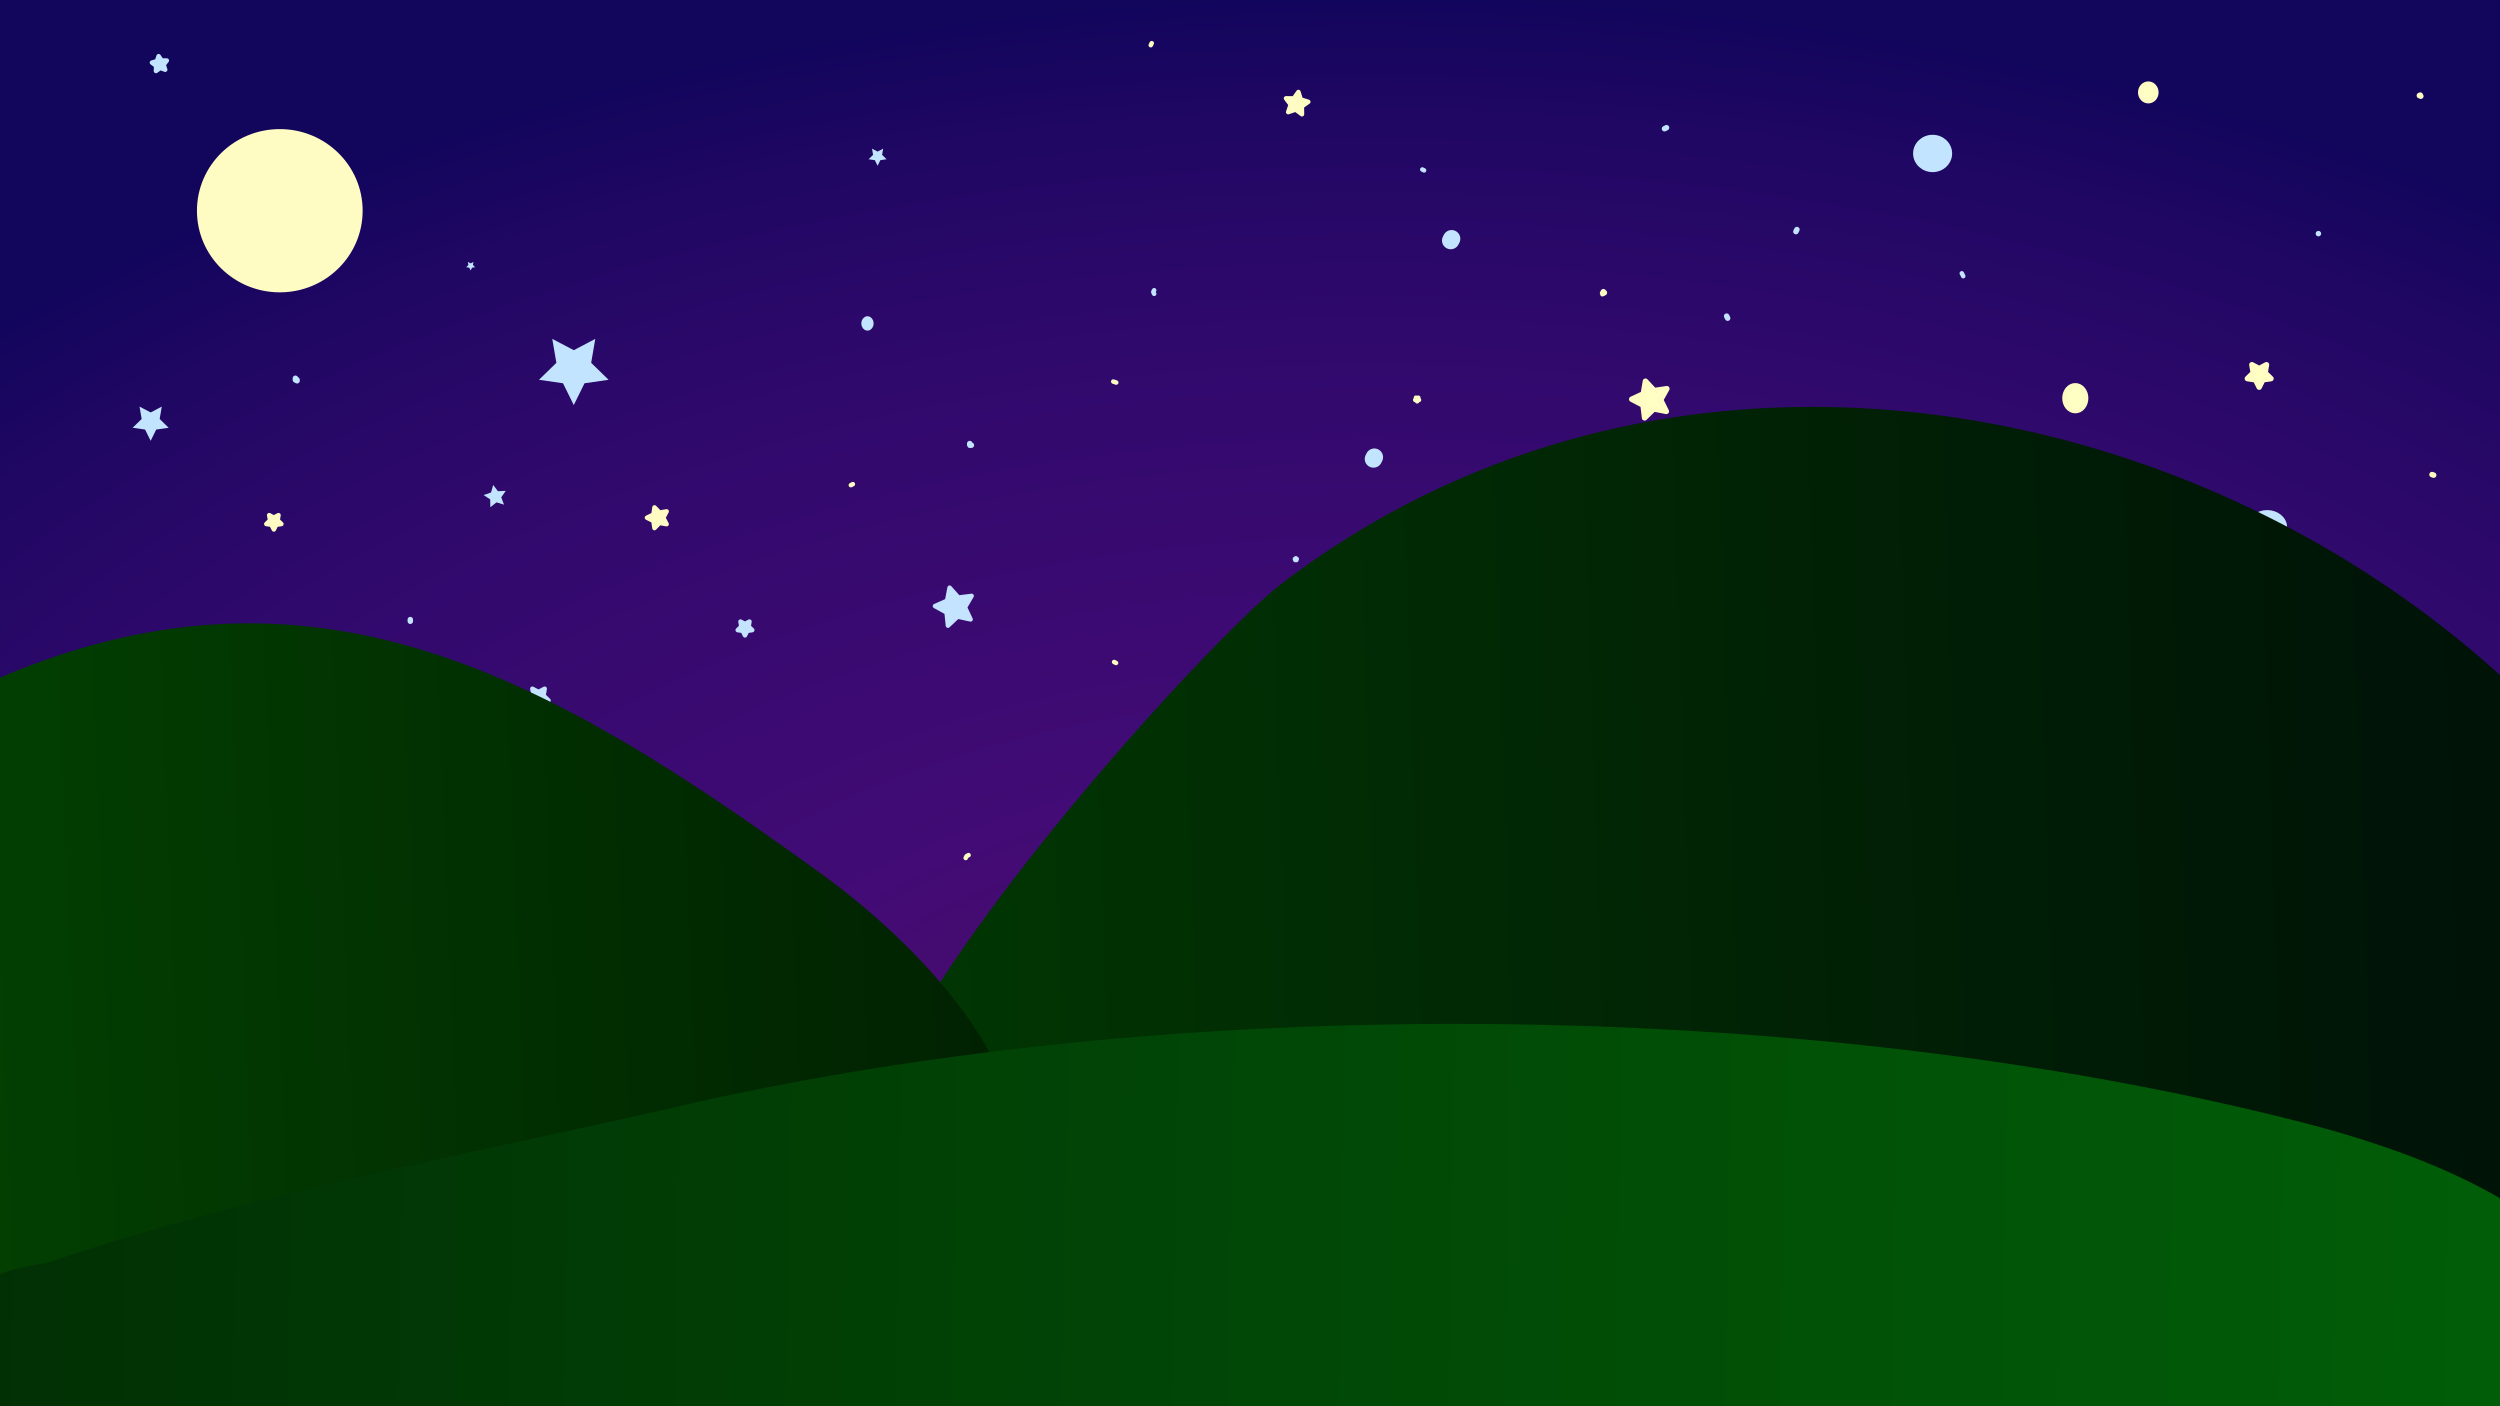 <?xml version="1.0" encoding="UTF-8" standalone="no"?>
<!DOCTYPE svg PUBLIC "-//W3C//DTD SVG 1.1//EN" "http://www.w3.org/Graphics/SVG/1.1/DTD/svg11.dtd">
<!-- Created with Vectornator (http://vectornator.io/) -->
<svg height="100%" stroke-miterlimit="10" style="fill-rule:nonzero;clip-rule:evenodd;stroke-linecap:round;stroke-linejoin:round;" version="1.1" viewBox="0 0 3840 2160" width="100%" xml:space="preserve" xmlns="http://www.w3.org/2000/svg" xmlns:vectornator="http://vectornator.io" xmlns:xlink="http://www.w3.org/1999/xlink">
<rect x="0" y="0" width="3840" height="2160" fill="#808080" stroke="none"/>
<defs>
<radialGradient cx="1224.06" cy="1885.94" gradientTransform="matrix(1.649 0 0 1 86.992 0)" gradientUnits="userSpaceOnUse" id="RadialGradient" r="1928.13">
<stop offset="0" stop-color="#500c5a"/>
<stop offset="0.362" stop-color="#420b75"/>
<stop offset="0.698" stop-color="#31096d"/>
<stop offset="0.874" stop-color="#210764"/>
<stop offset="0.986" stop-color="#11055c"/>
</radialGradient>
<linearGradient gradientTransform="matrix(1.189 0 0 1.115 443.097 -70.953)" gradientUnits="userSpaceOnUse" id="LinearGradient" x1="148.343" x2="2823.14" y1="1270.81" y2="1187.07">
<stop offset="0" stop-color="#024101"/>
<stop offset="1" stop-color="#001307"/>
</linearGradient>
<linearGradient gradientTransform="matrix(1.11 0 0 1.157 84.403 -76.954)" gradientUnits="userSpaceOnUse" id="LinearGradient_2" x1="-191.455" x2="2906.32" y1="1408.78" y2="1278.28">
<stop offset="0" stop-color="#024101"/>
<stop offset="1" stop-color="#000000"/>
</linearGradient>
<linearGradient gradientTransform="matrix(1.548 0 0 1.573 167.06 -451.399)" gradientUnits="userSpaceOnUse" id="LinearGradient_3" x1="-288.947" x2="2892.06" y1="1656.04" y2="1713.27">
<stop offset="0" stop-color="#012d04"/>
<stop offset="1" stop-color="#016708"/>
</linearGradient>
<linearGradient gradientTransform="matrix(1 0 0 1 0 0)" gradientUnits="userSpaceOnUse" id="LinearGradient_4" x1="1141.34" x2="1141.34" y1="1949.69" y2="1949.69">
<stop offset="0" stop-color="#024101"/>
<stop offset="1" stop-color="#001307"/>
</linearGradient>
<linearGradient gradientTransform="matrix(1 0 0 1 0 0)" gradientUnits="userSpaceOnUse" id="LinearGradient_5" x1="-7.36" x2="2394.81" y1="1487.05" y2="1487.05">
<stop offset="0" stop-color="#024101"/>
<stop offset="1" stop-color="#001307"/>
</linearGradient>
<radialGradient cx="1143.96" cy="1227.26" gradientTransform="matrix(1 0 0 1 0 0)" gradientUnits="userSpaceOnUse" id="RadialGradient_2" r="0.473">
<stop offset="0" stop-color="#500c5a"/>
<stop offset="0.362" stop-color="#420b75"/>
<stop offset="0.698" stop-color="#31096d"/>
<stop offset="0.874" stop-color="#210764"/>
<stop offset="0.986" stop-color="#11055c"/>
</radialGradient>
<radialGradient cx="341.153" cy="1658.92" gradientTransform="matrix(1 0 0 1 0 0)" gradientUnits="userSpaceOnUse" id="RadialGradient_3" r="1.418">
<stop offset="0" stop-color="#500c5a"/>
<stop offset="0.362" stop-color="#420b75"/>
<stop offset="0.698" stop-color="#31096d"/>
<stop offset="0.874" stop-color="#210764"/>
<stop offset="0.986" stop-color="#11055c"/>
</radialGradient>
<linearGradient gradientTransform="matrix(1 0 0 1 0 0)" gradientUnits="userSpaceOnUse" id="LinearGradient_6" x1="32.063" x2="65.131" y1="1599.96" y2="1599.96">
<stop offset="0" stop-color="#2f4a14"/>
<stop offset="1" stop-color="#68c40c"/>
</linearGradient>
<linearGradient gradientTransform="matrix(1 0 0 1 0 0)" gradientUnits="userSpaceOnUse" id="LinearGradient_7" x1="67.863" x2="196.411" y1="1542.48" y2="1542.48">
<stop offset="0" stop-color="#2f4a14"/>
<stop offset="1" stop-color="#68c40c"/>
</linearGradient>
<linearGradient gradientTransform="matrix(1 0 0 1 0 0)" gradientUnits="userSpaceOnUse" id="LinearGradient_8" x1="134.483" x2="173.636" y1="1606.37" y2="1606.37">
<stop offset="0" stop-color="#2f4a14"/>
<stop offset="1" stop-color="#68c40c"/>
</linearGradient>
<linearGradient gradientTransform="matrix(1 0 0 1 0 0)" gradientUnits="userSpaceOnUse" id="LinearGradient_9" x1="123.407" x2="173.859" y1="1612.34" y2="1612.34">
<stop offset="0" stop-color="#2f4a14"/>
<stop offset="1" stop-color="#68c40c"/>
</linearGradient>
<linearGradient gradientTransform="matrix(1 0 0 1 0 0)" gradientUnits="userSpaceOnUse" id="LinearGradient_10" x1="245.077" x2="288.124" y1="1570.25" y2="1570.25">
<stop offset="0" stop-color="#2f4a14"/>
<stop offset="1" stop-color="#68c40c"/>
</linearGradient>
<linearGradient gradientTransform="matrix(1 0 0 1 0 0)" gradientUnits="userSpaceOnUse" id="LinearGradient_11" x1="195.783" x2="286.62" y1="1603.6" y2="1603.6">
<stop offset="0" stop-color="#2f4a14"/>
<stop offset="1" stop-color="#68c40c"/>
</linearGradient>
<linearGradient gradientTransform="matrix(1 0 0 1 0 0)" gradientUnits="userSpaceOnUse" id="LinearGradient_12" x1="177.329" x2="249.033" y1="1613.59" y2="1613.59">
<stop offset="0" stop-color="#2f4a14"/>
<stop offset="1" stop-color="#68c40c"/>
</linearGradient>
<linearGradient gradientTransform="matrix(1 0 0 1 0 0)" gradientUnits="userSpaceOnUse" id="LinearGradient_13" x1="6.173" x2="58.842" y1="1613.05" y2="1613.05">
<stop offset="0" stop-color="#2f4a14"/>
<stop offset="1" stop-color="#68c40c"/>
</linearGradient>
<linearGradient gradientTransform="matrix(1 0 0 1 0 0)" gradientUnits="userSpaceOnUse" id="LinearGradient_14" x1="273.415" x2="316.015" y1="1607.33" y2="1607.33">
<stop offset="0" stop-color="#2f4a14"/>
<stop offset="1" stop-color="#68c40c"/>
</linearGradient>
<linearGradient gradientTransform="matrix(1 0 0 1 0 0)" gradientUnits="userSpaceOnUse" id="LinearGradient_15" x1="244.621" x2="333.98" y1="1597.71" y2="1597.71">
<stop offset="0" stop-color="#2f4a14"/>
<stop offset="1" stop-color="#68c40c"/>
</linearGradient>
<linearGradient gradientTransform="matrix(1 0 0 1 0 0)" gradientUnits="userSpaceOnUse" id="LinearGradient_16" x1="220.432" x2="269.33" y1="1613.14" y2="1613.14">
<stop offset="0" stop-color="#2f4a14"/>
<stop offset="1" stop-color="#68c40c"/>
</linearGradient>
<linearGradient gradientTransform="matrix(1 0 0 1 0 0)" gradientUnits="userSpaceOnUse" id="LinearGradient_17" x1="316.423" x2="393.563" y1="1591.32" y2="1591.32">
<stop offset="0" stop-color="#2f4a14"/>
<stop offset="1" stop-color="#68c40c"/>
</linearGradient>
<linearGradient gradientTransform="matrix(1 0 0 1 0 0)" gradientUnits="userSpaceOnUse" id="LinearGradient_18" x1="417.955" x2="448.41" y1="1565.37" y2="1565.37">
<stop offset="0" stop-color="#2f4a14"/>
<stop offset="1" stop-color="#68c40c"/>
</linearGradient>
<linearGradient gradientTransform="matrix(1 0 0 1 0 0)" gradientUnits="userSpaceOnUse" id="LinearGradient_19" x1="397.932" x2="467.039" y1="1616.13" y2="1616.13">
<stop offset="0" stop-color="#2f4a14"/>
<stop offset="1" stop-color="#68c40c"/>
</linearGradient>
<linearGradient gradientTransform="matrix(1 0 0 1 0 0)" gradientUnits="userSpaceOnUse" id="LinearGradient_20" x1="385.386" x2="464.783" y1="1623.36" y2="1623.36">
<stop offset="0" stop-color="#2f4a14"/>
<stop offset="1" stop-color="#68c40c"/>
</linearGradient>
<linearGradient gradientTransform="matrix(1 0 0 1 0 0)" gradientUnits="userSpaceOnUse" id="LinearGradient_21" x1="475.122" x2="515.07" y1="1614.59" y2="1614.59">
<stop offset="0" stop-color="#2f4a14"/>
<stop offset="1" stop-color="#68c40c"/>
</linearGradient>
<linearGradient gradientTransform="matrix(1 0 0 1 0 0)" gradientUnits="userSpaceOnUse" id="LinearGradient_22" x1="459.302" x2="529.433" y1="1593.55" y2="1593.55">
<stop offset="0" stop-color="#2f4a14"/>
<stop offset="1" stop-color="#68c40c"/>
</linearGradient>
<linearGradient gradientTransform="matrix(1 0 0 1 0 0)" gradientUnits="userSpaceOnUse" id="LinearGradient_23" x1="440.536" x2="521.916" y1="1616.47" y2="1616.47">
<stop offset="0" stop-color="#2f4a14"/>
<stop offset="1" stop-color="#68c40c"/>
</linearGradient>
<linearGradient gradientTransform="matrix(1 0 0 1 0 0)" gradientUnits="userSpaceOnUse" id="LinearGradient_24" x1="587.854" x2="649.511" y1="1600.21" y2="1600.21">
<stop offset="0" stop-color="#2f4a14"/>
<stop offset="1" stop-color="#68c40c"/>
</linearGradient>
<linearGradient gradientTransform="matrix(1 0 0 1 0 0)" gradientUnits="userSpaceOnUse" id="LinearGradient_25" x1="581.846" x2="625.656" y1="1573.68" y2="1573.68">
<stop offset="0" stop-color="#2f4a14"/>
<stop offset="1" stop-color="#68c40c"/>
</linearGradient>
<linearGradient gradientTransform="matrix(1 0 0 1 0 0)" gradientUnits="userSpaceOnUse" id="LinearGradient_26" x1="541.876" x2="591.076" y1="1578.94" y2="1578.94">
<stop offset="0" stop-color="#2f4a14"/>
<stop offset="1" stop-color="#68c40c"/>
</linearGradient>
<linearGradient gradientTransform="matrix(1 0 0 1 0 0)" gradientUnits="userSpaceOnUse" id="LinearGradient_27" x1="565.193" x2="589.573" y1="1629.65" y2="1629.65">
<stop offset="0" stop-color="#2f4a14"/>
<stop offset="1" stop-color="#68c40c"/>
</linearGradient>
<linearGradient gradientTransform="matrix(1 0 0 1 0 0)" gradientUnits="userSpaceOnUse" id="LinearGradient_28" x1="519.313" x2="587.317" y1="1614.99" y2="1614.99">
<stop offset="0" stop-color="#2f4a14"/>
<stop offset="1" stop-color="#68c40c"/>
</linearGradient>
<linearGradient gradientTransform="matrix(1 0 0 1 0 0)" gradientUnits="userSpaceOnUse" id="LinearGradient_29" x1="491.094" x2="542.512" y1="1608.2" y2="1608.2">
<stop offset="0" stop-color="#2f4a14"/>
<stop offset="1" stop-color="#68c40c"/>
</linearGradient>
<linearGradient gradientTransform="matrix(1 0 0 1 0 0)" gradientUnits="userSpaceOnUse" id="LinearGradient_30" x1="646.24" x2="710.308" y1="1590.56" y2="1590.56">
<stop offset="0" stop-color="#2f4a14"/>
<stop offset="1" stop-color="#68c40c"/>
</linearGradient>
<linearGradient gradientTransform="matrix(1 0 0 1 0 0)" gradientUnits="userSpaceOnUse" id="LinearGradient_31" x1="713.12" x2="783.522" y1="1599.6" y2="1599.6">
<stop offset="0" stop-color="#2f4a14"/>
<stop offset="1" stop-color="#68c40c"/>
</linearGradient>
<linearGradient gradientTransform="matrix(1 0 0 1 0 0)" gradientUnits="userSpaceOnUse" id="LinearGradient_32" x1="694.705" x2="763.225" y1="1616.49" y2="1616.49">
<stop offset="0" stop-color="#2f4a14"/>
<stop offset="1" stop-color="#68c40c"/>
</linearGradient>
<linearGradient gradientTransform="matrix(1 0 0 1 0 0)" gradientUnits="userSpaceOnUse" id="LinearGradient_33" x1="642.455" x2="689.534" y1="1613.88" y2="1613.88">
<stop offset="0" stop-color="#2f4a14"/>
<stop offset="1" stop-color="#68c40c"/>
</linearGradient>
<linearGradient gradientTransform="matrix(1 0 0 1 0 0)" gradientUnits="userSpaceOnUse" id="LinearGradient_34" x1="792.786" x2="850.32" y1="1586.04" y2="1586.04">
<stop offset="0" stop-color="#2f4a14"/>
<stop offset="1" stop-color="#68c40c"/>
</linearGradient>
<linearGradient gradientTransform="matrix(1 0 0 1 0 0)" gradientUnits="userSpaceOnUse" id="LinearGradient_35" x1="784.627" x2="830.131" y1="1607.08" y2="1607.08">
<stop offset="0" stop-color="#2f4a14"/>
<stop offset="1" stop-color="#68c40c"/>
</linearGradient>
<linearGradient gradientTransform="matrix(1 0 0 1 0 0)" gradientUnits="userSpaceOnUse" id="LinearGradient_36" x1="751.119" x2="801.564" y1="1592.37" y2="1592.37">
<stop offset="0" stop-color="#2f4a14"/>
<stop offset="1" stop-color="#68c40c"/>
</linearGradient>
<linearGradient gradientTransform="matrix(1 0 0 1 0 0)" gradientUnits="userSpaceOnUse" id="LinearGradient_37" x1="899.291" x2="951.763" y1="1584.45" y2="1584.45">
<stop offset="0" stop-color="#2f4a14"/>
<stop offset="1" stop-color="#68c40c"/>
</linearGradient>
<linearGradient gradientTransform="matrix(1 0 0 1 0 0)" gradientUnits="userSpaceOnUse" id="LinearGradient_38" x1="975.217" x2="1049.18" y1="1578.55" y2="1578.55">
<stop offset="0" stop-color="#2f4a14"/>
<stop offset="1" stop-color="#68c40c"/>
</linearGradient>
<linearGradient gradientTransform="matrix(1 0 0 1 0 0)" gradientUnits="userSpaceOnUse" id="LinearGradient_39" x1="970.605" x2="1045.88" y1="1577.42" y2="1577.42">
<stop offset="0" stop-color="#2f4a14"/>
<stop offset="1" stop-color="#68c40c"/>
</linearGradient>
<linearGradient gradientTransform="matrix(1 0 0 1 0 0)" gradientUnits="userSpaceOnUse" id="LinearGradient_40" x1="952.471" x2="983.952" y1="1614.65" y2="1614.65">
<stop offset="0" stop-color="#2f4a14"/>
<stop offset="1" stop-color="#68c40c"/>
</linearGradient>
<linearGradient gradientTransform="matrix(1 0 0 1 0 0)" gradientUnits="userSpaceOnUse" id="LinearGradient_41" x1="857.813" x2="898.539" y1="1566.81" y2="1566.81">
<stop offset="0" stop-color="#2f4a14"/>
<stop offset="1" stop-color="#68c40c"/>
</linearGradient>
<linearGradient gradientTransform="matrix(1 0 0 1 0 0)" gradientUnits="userSpaceOnUse" id="LinearGradient_42" x1="893.277" x2="907.56" y1="1622.92" y2="1622.92">
<stop offset="0" stop-color="#2f4a14"/>
<stop offset="1" stop-color="#68c40c"/>
</linearGradient>
<linearGradient gradientTransform="matrix(1 0 0 1 0 0)" gradientUnits="userSpaceOnUse" id="LinearGradient_43" x1="889.518" x2="897.036" y1="1641.71" y2="1641.71">
<stop offset="0" stop-color="#2f4a14"/>
<stop offset="1" stop-color="#68c40c"/>
</linearGradient>
<linearGradient gradientTransform="matrix(1 0 0 1 0 0)" gradientUnits="userSpaceOnUse" id="LinearGradient_44" x1="1022.67" x2="1114.97" y1="1578.7" y2="1578.7">
<stop offset="0" stop-color="#2f4a14"/>
<stop offset="1" stop-color="#68c40c"/>
</linearGradient>
<linearGradient gradientTransform="matrix(1 0 0 1 0 0)" gradientUnits="userSpaceOnUse" id="LinearGradient_45" x1="1170.28" x2="1249.18" y1="1564.02" y2="1564.02">
<stop offset="0" stop-color="#2f4a14"/>
<stop offset="1" stop-color="#68c40c"/>
</linearGradient>
<linearGradient gradientTransform="matrix(1 0 0 1 0 0)" gradientUnits="userSpaceOnUse" id="LinearGradient_46" x1="1098.7" x2="1186.34" y1="1614.44" y2="1614.44">
<stop offset="0" stop-color="#2f4a14"/>
<stop offset="1" stop-color="#68c40c"/>
</linearGradient>
<linearGradient gradientTransform="matrix(1 0 0 1 0 0)" gradientUnits="userSpaceOnUse" id="LinearGradient_47" x1="1133.34" x2="1178.62" y1="1624.56" y2="1624.56">
<stop offset="0" stop-color="#2f4a14"/>
<stop offset="1" stop-color="#68c40c"/>
</linearGradient>
<linearGradient gradientTransform="matrix(1 0 0 1 0 0)" gradientUnits="userSpaceOnUse" id="LinearGradient_48" x1="1224.31" x2="1274.02" y1="1600.54" y2="1600.54">
<stop offset="0" stop-color="#2f4a14"/>
<stop offset="1" stop-color="#68c40c"/>
</linearGradient>
<linearGradient gradientTransform="matrix(1 0 0 1 0 0)" gradientUnits="userSpaceOnUse" id="LinearGradient_49" x1="1196.44" x2="1249.18" y1="1601.64" y2="1601.64">
<stop offset="0" stop-color="#2f4a14"/>
<stop offset="1" stop-color="#68c40c"/>
</linearGradient>
<linearGradient gradientTransform="matrix(1 0 0 1 0 0)" gradientUnits="userSpaceOnUse" id="LinearGradient_50" x1="1292.7" x2="1333.25" y1="1603.86" y2="1603.86">
<stop offset="0" stop-color="#2f4a14"/>
<stop offset="1" stop-color="#68c40c"/>
</linearGradient>
<linearGradient gradientTransform="matrix(1 0 0 1 0 0)" gradientUnits="userSpaceOnUse" id="LinearGradient_51" x1="1329.51" x2="1383.04" y1="1554.44" y2="1554.44">
<stop offset="0" stop-color="#2f4a14"/>
<stop offset="1" stop-color="#68c40c"/>
</linearGradient>
<linearGradient gradientTransform="matrix(1 0 0 1 0 0)" gradientUnits="userSpaceOnUse" id="LinearGradient_52" x1="1246.94" x2="1334.46" y1="1573.6" y2="1573.6">
<stop offset="0" stop-color="#2f4a14"/>
<stop offset="1" stop-color="#68c40c"/>
</linearGradient>
<linearGradient gradientTransform="matrix(1 0 0 1 0 0)" gradientUnits="userSpaceOnUse" id="LinearGradient_53" x1="1377.31" x2="1437.69" y1="1628.51" y2="1628.51">
<stop offset="0" stop-color="#2f4a14"/>
<stop offset="1" stop-color="#68c40c"/>
</linearGradient>
<linearGradient gradientTransform="matrix(1 0 0 1 0 0)" gradientUnits="userSpaceOnUse" id="LinearGradient_54" x1="1341.19" x2="1428.72" y1="1612.79" y2="1612.79">
<stop offset="0" stop-color="#2f4a14"/>
<stop offset="1" stop-color="#68c40c"/>
</linearGradient>
<linearGradient gradientTransform="matrix(1 0 0 1 0 0)" gradientUnits="userSpaceOnUse" id="LinearGradient_55" x1="1488.19" x2="1553.6" y1="1605.56" y2="1605.56">
<stop offset="0" stop-color="#2f4a14"/>
<stop offset="1" stop-color="#68c40c"/>
</linearGradient>
<linearGradient gradientTransform="matrix(1 0 0 1 0 0)" gradientUnits="userSpaceOnUse" id="LinearGradient_56" x1="1481.72" x2="1536.44" y1="1598.34" y2="1598.34">
<stop offset="0" stop-color="#2f4a14"/>
<stop offset="1" stop-color="#68c40c"/>
</linearGradient>
<linearGradient gradientTransform="matrix(1 0 0 1 0 0)" gradientUnits="userSpaceOnUse" id="LinearGradient_57" x1="1407.13" x2="1540.93" y1="1584.23" y2="1584.23">
<stop offset="0" stop-color="#2f4a14"/>
<stop offset="1" stop-color="#68c40c"/>
</linearGradient>
<linearGradient gradientTransform="matrix(1 0 0 1 0 0)" gradientUnits="userSpaceOnUse" id="LinearGradient_58" x1="1599.28" x2="1636.74" y1="1629.17" y2="1629.17">
<stop offset="0" stop-color="#2f4a14"/>
<stop offset="1" stop-color="#68c40c"/>
</linearGradient>
<linearGradient gradientTransform="matrix(1 0 0 1 0 0)" gradientUnits="userSpaceOnUse" id="LinearGradient_59" x1="1543.17" x2="1630.5" y1="1574.2" y2="1574.2">
<stop offset="0" stop-color="#2f4a14"/>
<stop offset="1" stop-color="#68c40c"/>
</linearGradient>
<linearGradient gradientTransform="matrix(1 0 0 1 0 0)" gradientUnits="userSpaceOnUse" id="LinearGradient_60" x1="1624.26" x2="1693.54" y1="1580.88" y2="1580.88">
<stop offset="0" stop-color="#2f4a14"/>
<stop offset="1" stop-color="#68c40c"/>
</linearGradient>
<linearGradient gradientTransform="matrix(1 0 0 1 0 0)" gradientUnits="userSpaceOnUse" id="LinearGradient_61" x1="1692.68" x2="1739.54" y1="1610.06" y2="1610.06">
<stop offset="0" stop-color="#2f4a14"/>
<stop offset="1" stop-color="#68c40c"/>
</linearGradient>
<linearGradient gradientTransform="matrix(1 0 0 1 0 0)" gradientUnits="userSpaceOnUse" id="LinearGradient_62" x1="1792.05" x2="1841.78" y1="1604.98" y2="1604.98">
<stop offset="0" stop-color="#2f4a14"/>
<stop offset="1" stop-color="#68c40c"/>
</linearGradient>
<linearGradient gradientTransform="matrix(1 0 0 1 0 0)" gradientUnits="userSpaceOnUse" id="LinearGradient_63" x1="1759.72" x2="1806.86" y1="1635.55" y2="1635.55">
<stop offset="0" stop-color="#2f4a14"/>
<stop offset="1" stop-color="#68c40c"/>
</linearGradient>
<linearGradient gradientTransform="matrix(1 0 0 1 0 0)" gradientUnits="userSpaceOnUse" id="LinearGradient_64" x1="1739.05" x2="1786.67" y1="1591.61" y2="1591.61">
<stop offset="0" stop-color="#2f4a14"/>
<stop offset="1" stop-color="#68c40c"/>
</linearGradient>
<linearGradient gradientTransform="matrix(1 0 0 1 0 0)" gradientUnits="userSpaceOnUse" id="LinearGradient_65" x1="1709.24" x2="1746.27" y1="1612.93" y2="1612.93">
<stop offset="0" stop-color="#2f4a14"/>
<stop offset="1" stop-color="#68c40c"/>
</linearGradient>
<linearGradient gradientTransform="matrix(1 0 0 1 0 0)" gradientUnits="userSpaceOnUse" id="LinearGradient_66" x1="1912.84" x2="1984.37" y1="1587.63" y2="1587.63">
<stop offset="0" stop-color="#2f4a14"/>
<stop offset="1" stop-color="#68c40c"/>
</linearGradient>
<linearGradient gradientTransform="matrix(1 0 0 1 0 0)" gradientUnits="userSpaceOnUse" id="LinearGradient_67" x1="1902.81" x2="1948.25" y1="1606.72" y2="1606.72">
<stop offset="0" stop-color="#2f4a14"/>
<stop offset="1" stop-color="#68c40c"/>
</linearGradient>
<linearGradient gradientTransform="matrix(1 0 0 1 0 0)" gradientUnits="userSpaceOnUse" id="LinearGradient_68" x1="1841.7" x2="1977.43" y1="1564.64" y2="1564.64">
<stop offset="0" stop-color="#2f4a14"/>
<stop offset="1" stop-color="#68c40c"/>
</linearGradient>
<linearGradient gradientTransform="matrix(1 0 0 1 0 0)" gradientUnits="userSpaceOnUse" id="LinearGradient_69" x1="1825.26" x2="1866.34" y1="1634.88" y2="1634.88">
<stop offset="0" stop-color="#2f4a14"/>
<stop offset="1" stop-color="#68c40c"/>
</linearGradient>
<linearGradient gradientTransform="matrix(1 0 0 1 0 0)" gradientUnits="userSpaceOnUse" id="LinearGradient_70" x1="2045.88" x2="2048.12" y1="1633.69" y2="1633.69">
<stop offset="0" stop-color="#2f4a14"/>
<stop offset="1" stop-color="#68c40c"/>
</linearGradient>
<linearGradient gradientTransform="matrix(1 0 0 1 0 0)" gradientUnits="userSpaceOnUse" id="LinearGradient_71" x1="2033.8" x2="2096.13" y1="1581.96" y2="1581.96">
<stop offset="0" stop-color="#2f4a14"/>
<stop offset="1" stop-color="#68c40c"/>
</linearGradient>
<linearGradient gradientTransform="matrix(1 0 0 1 0 0)" gradientUnits="userSpaceOnUse" id="LinearGradient_72" x1="1985.28" x2="2059.06" y1="1531.95" y2="1531.95">
<stop offset="0" stop-color="#2f4a14"/>
<stop offset="1" stop-color="#68c40c"/>
</linearGradient>
<linearGradient gradientTransform="matrix(1 0 0 1 0 0)" gradientUnits="userSpaceOnUse" id="LinearGradient_73" x1="1984.56" x2="2042.51" y1="1610.66" y2="1610.66">
<stop offset="0" stop-color="#2f4a14"/>
<stop offset="1" stop-color="#68c40c"/>
</linearGradient>
<linearGradient gradientTransform="matrix(1 0 0 1 0 0)" gradientUnits="userSpaceOnUse" id="LinearGradient_74" x1="2154.72" x2="2213.48" y1="1606.19" y2="1606.19">
<stop offset="0" stop-color="#2f4a14"/>
<stop offset="1" stop-color="#68c40c"/>
</linearGradient>
<linearGradient gradientTransform="matrix(1 0 0 1 0 0)" gradientUnits="userSpaceOnUse" id="LinearGradient_75" x1="2097.12" x2="2142.38" y1="1611.17" y2="1611.17">
<stop offset="0" stop-color="#2f4a14"/>
<stop offset="1" stop-color="#68c40c"/>
</linearGradient>
<linearGradient gradientTransform="matrix(1 0 0 1 0 0)" gradientUnits="userSpaceOnUse" id="LinearGradient_76" x1="2142.57" x2="2247.86" y1="1594.7" y2="1594.7">
<stop offset="0" stop-color="#2f4a14"/>
<stop offset="1" stop-color="#68c40c"/>
</linearGradient>
<linearGradient gradientTransform="matrix(1 0 0 1 0 0)" gradientUnits="userSpaceOnUse" id="LinearGradient_77" x1="2234.39" x2="2277.95" y1="1598.2" y2="1598.2">
<stop offset="0" stop-color="#2f4a14"/>
<stop offset="1" stop-color="#68c40c"/>
</linearGradient>
<linearGradient gradientTransform="matrix(1 0 0 1 0 0)" gradientUnits="userSpaceOnUse" id="LinearGradient_78" x1="2105.35" x2="2177.35" y1="1621.34" y2="1621.34">
<stop offset="0" stop-color="#2f4a14"/>
<stop offset="1" stop-color="#68c40c"/>
</linearGradient>
<linearGradient gradientTransform="matrix(1 0 0 1 0 0)" gradientUnits="userSpaceOnUse" id="LinearGradient_79" x1="2248.98" x2="2367.84" y1="1591.54" y2="1591.54">
<stop offset="0" stop-color="#2f4a14"/>
<stop offset="1" stop-color="#68c40c"/>
</linearGradient>
<linearGradient gradientTransform="matrix(1 0 0 1 0 0)" gradientUnits="userSpaceOnUse" id="LinearGradient_80" x1="2224.98" x2="2309.57" y1="1551.01" y2="1551.01">
<stop offset="0" stop-color="#2f4a14"/>
<stop offset="1" stop-color="#68c40c"/>
</linearGradient>
</defs>
<clipPath id="ArtboardFrame">
<rect height="2160" width="3840" x="0" y="0"/>
</clipPath>
<g clip-path="url(#ArtboardFrame)" id="Layer-1" vectornator:layerName="Layer 1">
<path d="M-114.835-123.381C-226.24-115.875 181.699-163.967 233.61-170.109C504.278-202.135 747.727-215.729 1020.96-222.933C1809.88-243.732 2582.31-249.69 3362.92-168.078C3542.77-149.274 4050.12-145.743 4113.41-7.575C4304.23 408.985 4410.71 1693.52 3929.14 2009.88C3442.76 2329.39 2641.6 2337.76 1982.54 2395.89C1601.51 2429.5 231.54 2498.25-104.784 2294.31" fill="url(#RadialGradient)" fill-rule="evenodd" opacity="1" stroke="none"/>
</g>
<g id="Layer-6" vectornator:layerName="Layer 6">
<path d="M231.404 677.124L222.859 659.812L203.754 657.036L217.579 643.559L214.315 624.531L231.404 633.515L248.492 624.531L245.229 643.559L259.054 657.036L239.948 659.812L231.404 677.124Z" fill="#c3e4ff" fill-rule="evenodd" opacity="1" stroke="none"/>
<path d="M753.153 779.125L752.942 767.06L742.884 760.395L754.293 756.465L757.524 744.84L764.786 754.476L776.841 753.956L769.921 763.841L774.14 775.146L762.601 771.619L753.153 779.125Z" fill="#c3e4ff" fill-rule="evenodd" opacity="1" stroke="none"/>
<path d="M1347.99 254.658L1343.71 246.002L1334.16 244.614L1341.07 237.876L1339.44 228.361L1347.99 232.853L1356.53 228.361L1354.9 237.876L1361.81 244.614L1352.26 246.002L1347.99 254.658Z" fill="#c3e4ff" fill-rule="evenodd" opacity="1" stroke="none"/>
<path d="M722.918 415.468L720.782 411.14L716.006 410.446L719.462 407.077L718.646 402.32L722.918 404.566L727.19 402.32L726.375 407.077L729.831 410.446L725.054 411.14L722.918 415.468Z" fill="#c3e4ff" fill-rule="evenodd" opacity="1" stroke="none"/>
<path d="M881.315 622.186L864.799 588.721L827.869 583.355L854.592 557.306L848.283 520.524L881.315 537.89L914.347 520.524L908.038 557.306L934.762 583.355L897.831 588.721L881.315 622.186Z" fill="#c3e4ff" fill-rule="evenodd" opacity="1" stroke="none"/>
<path d="M630.224 951.695C630.224 952.541 630.224 953.387 630.224 954.233" fill="#c3e4ff" fill-rule="evenodd" opacity="1" stroke="#c3e4ff" stroke-linecap="round" stroke-linejoin="round" stroke-width="8.417"/>
<path d="M456.281 584.837L453.742 583.568L453.742 581.029L456.281 583.568L456.281 583.568" fill="#c3e4ff" fill-rule="evenodd" opacity="1" stroke="#c3e4ff" stroke-linecap="round" stroke-linejoin="round" stroke-width="8.417"/>
<path d="M1489.53 681.308C1489.53 684.693 1488.69 683.846 1492.07 683.846" fill="#c3e4ff" fill-rule="evenodd" opacity="1" stroke="#c3e4ff" stroke-linecap="round" stroke-linejoin="round" stroke-width="8.417"/>
<path d="M416.931 315.735C418.201 315.735 419.47 315.735 420.739 315.735" fill="#c3e4ff" fill-rule="evenodd" opacity="1" stroke="#c3e4ff" stroke-linecap="round" stroke-linejoin="round" stroke-width="26.788"/>
<path d="M2111.01 702.248C2110.55 703.157 2110.1 704.066 2109.64 704.975" fill="#c3e4ff" fill-rule="evenodd" opacity="1" stroke="#c3e4ff" stroke-linecap="round" stroke-linejoin="round" stroke-width="26.788"/>
<path d="M2229.66 366.73C2229.21 367.639 2228.76 368.548 2228.3 369.457" fill="#c3e4ff" fill-rule="evenodd" opacity="1" stroke="#c3e4ff" stroke-linecap="round" stroke-linejoin="round" stroke-width="26.788"/>
<path d="M2184.66 260.346C2185.57 260.801 2186.47 261.255 2187.38 261.71" fill="#c3e4ff" fill-rule="evenodd" opacity="1" stroke="#c3e4ff" stroke-linecap="round" stroke-linejoin="round" stroke-width="6.94"/>
<path d="M1772.76 445.836C1770.94 449.473 1770.94 447.654 1772.76 451.291" fill="#c3e4ff" fill-rule="evenodd" opacity="1" stroke="#c3e4ff" stroke-linecap="round" stroke-linejoin="round" stroke-width="6.94"/>
<path d="M239.6 109L239.857 100.954L233.375 96.181L241.106 93.94L243.642 86.3L248.163 92.96L256.213 93.011L251.276 99.369L253.714 107.041L246.142 104.31L239.6 109Z" fill="#c3e4ff" fill-rule="evenodd" opacity="1" stroke="#c3e4ff" stroke-linecap="round" stroke-linejoin="round" stroke-width="6.94"/>
<path d="M1005.26 811.093L1003.69 800.136L993.781 795.214L1003.72 790.339L1005.33 779.39L1013.04 787.334L1023.96 785.488L1018.78 795.273L1023.91 805.082L1013 803.185L1005.26 811.093Z" fill="#fffcc3" fill-rule="evenodd" opacity="1" stroke="#fffcc3" stroke-linecap="round" stroke-linejoin="round" stroke-width="6.94"/>
<path d="M420.632 813.234L417.07 806.016L409.104 804.858L414.868 799.239L413.507 791.306L420.632 795.051L427.757 791.306L426.396 799.239L432.161 804.858L424.195 806.016L420.632 813.234Z" fill="#fffcc3" fill-rule="evenodd" opacity="1" stroke="#fffcc3" stroke-linecap="round" stroke-linejoin="round" stroke-width="6.94"/>
<path d="M1978.69 172.164L1982.55 160.723L1975.32 151.058L1987.39 151.192L1994.34 141.322L1997.95 152.846L2009.48 156.411L1999.64 163.4L1999.81 175.473L1990.12 168.268L1978.69 172.164Z" fill="#fffcc3" fill-rule="evenodd" opacity="1" stroke="#fffcc3" stroke-linecap="round" stroke-linejoin="round" stroke-width="6.94"/>
<path d="M2176.68 616.378L2175.79 614.573L2173.79 614.284L2175.24 612.879L2174.9 610.895L2176.68 611.832L2178.46 610.895L2178.12 612.879L2179.56 614.284L2177.57 614.573L2176.68 616.378Z" fill="#fffcc3" fill-rule="evenodd" opacity="1" stroke="#fffcc3" stroke-linecap="round" stroke-linejoin="round" stroke-width="6.94"/>
<path d="M1306.94 745.172C1307.95 744.667 1308.96 744.162 1309.97 743.657" fill="#fffcc3" fill-rule="evenodd" opacity="1" stroke="#fffcc3" stroke-linecap="round" stroke-linejoin="round" stroke-width="6.94"/>
<path d="M1714.53 587.588C1713.02 587.083 1711.5 586.578 1709.99 586.073" fill="#fffcc3" fill-rule="evenodd" opacity="1" stroke="#fffcc3" stroke-linecap="round" stroke-linejoin="round" stroke-width="6.94"/>
<path d="M1769.08 66.35C1768.58 67.361 1768.07 68.371 1767.57 69.381" fill="#fffcc3" fill-rule="evenodd" opacity="1" stroke="#fffcc3" stroke-linecap="round" stroke-linejoin="round" stroke-width="6.94"/>
<path d="M305.98 323.668C305.98 256.339 361.4 201.757 429.765 201.757C498.13 201.757 553.551 256.339 553.551 323.668C553.551 390.998 498.13 445.579 429.765 445.579C361.4 445.579 305.98 390.998 305.98 323.668Z" fill="#fffcc3" fill-rule="evenodd" opacity="1" stroke="#fffcc3" stroke-linecap="round" stroke-linejoin="round" stroke-width="6.94"/>
<path d="M2666.82 1005.44C2666.82 1003.82 2695.79 1002.5 2731.51 1002.5C2767.24 1002.5 2796.21 1003.82 2796.21 1005.44C2796.21 1007.07 2767.24 1008.38 2731.51 1008.38C2695.79 1008.38 2666.82 1007.07 2666.82 1005.44Z" fill="#fffcc3" fill-rule="evenodd" opacity="1" stroke="#fffcc3" stroke-linecap="round" stroke-linejoin="round" stroke-width="6.94"/>
<path d="M1627.99 1836.64C1628.48 1838.1 1628.96 1839.56 1629.45 1841.02" fill="#fffcc3" fill-rule="evenodd" opacity="1" stroke="#fffcc3" stroke-linecap="round" stroke-linejoin="round" stroke-width="6.94"/>
<path d="M1891.03 1260.15C1890.32 1260.86 1888.11 1260.42 1888.11 1259.41C1888.11 1258.04 1889.69 1256.16 1891.03 1256.49C1892.21 1256.79 1891.89 1259.28 1891.03 1260.15Z" fill="#fffcc3" fill-rule="evenodd" opacity="1" stroke="#fffcc3" stroke-linecap="round" stroke-linejoin="round" stroke-width="6.94"/>
<path d="M1483.32 1317.87C1485.27 1313.97 1483.8 1315.43 1487.7 1313.48" fill="#fffcc3" fill-rule="evenodd" opacity="1" stroke="#fffcc3" stroke-linecap="round" stroke-linejoin="round" stroke-width="6.94"/>
<path d="M536.375 1403.36C534.741 1403.36 531.991 1402.8 531.991 1401.16C531.991 1399.7 535.068 1400.51 536.375 1401.16C537.028 1401.49 537.105 1403.36 536.375 1403.36Z" fill="#fffcc3" fill-rule="evenodd" opacity="1" stroke="#fffcc3" stroke-linecap="round" stroke-linejoin="round" stroke-width="6.94"/>
<path d="M1714.21 1018.3C1713.23 1017.81 1712.26 1017.32 1711.29 1016.83" fill="#fffcc3" fill-rule="evenodd" opacity="1" stroke="#fffcc3" stroke-linecap="round" stroke-linejoin="round" stroke-width="6.94"/>
<path d="M2022.25 1033.6L2020.86 1023.01L2011.35 1018.16L2020.99 1013.56L2022.67 1003.02L2030.01 1010.77L2040.56 1009.11L2035.46 1018.49L2040.3 1028L2029.81 1026.05L2022.25 1033.6Z" fill="#fffcc3" fill-rule="evenodd" opacity="1" stroke="#fffcc3" stroke-linecap="round" stroke-linejoin="round" stroke-width="6.94"/>
<path d="M161.175 1379.62L156.325 1355.85L133.994 1346.37L155.103 1334.41L157.219 1310.24L175.115 1326.62L198.754 1321.17L188.705 1343.25L201.199 1364.04L177.093 1361.31L161.175 1379.62Z" fill="#fffcc3" fill-rule="evenodd" opacity="1" stroke="#fffcc3" stroke-linecap="round" stroke-linejoin="round" stroke-width="6.94"/>
<path d="M827.18 1086.98L822.456 1077.41L811.892 1075.87L819.536 1068.42L817.731 1057.9L827.18 1062.87L836.628 1057.9L834.824 1068.42L842.468 1075.87L831.904 1077.41L827.18 1086.98Z" fill="#c3e3ff" fill-rule="evenodd" opacity="1" stroke="#c3e3ff" stroke-linecap="round" stroke-linejoin="round" stroke-width="6.94"/>
<path d="M1456.05 961.003L1454.01 940.727L1436.15 930.913L1454.8 922.706L1458.62 902.688L1472.19 917.892L1492.41 915.334L1482.14 932.937L1490.82 951.375L1470.9 947.05L1456.05 961.003Z" fill="#c3e3ff" fill-rule="evenodd" opacity="1" stroke="#c3e3ff" stroke-linecap="round" stroke-linejoin="round" stroke-width="6.94"/>
<path d="M1144.29 975.916L1140.85 968.955L1133.17 967.838L1138.73 962.419L1137.42 954.768L1144.29 958.38L1151.16 954.768L1149.85 962.419L1155.41 967.838L1147.72 968.955L1144.29 975.916Z" fill="#c3e3ff" fill-rule="evenodd" opacity="1" stroke="#c3e3ff" stroke-linecap="round" stroke-linejoin="round" stroke-width="6.94"/>
<path d="M1990.4 857.549L1990.83 858.419L1991.79 858.558L1991.09 859.236L1991.26 860.192L1990.4 859.741L1989.54 860.192L1989.7 859.236L1989.01 858.558L1989.97 858.419L1990.4 857.549Z" fill="#c3e3ff" fill-rule="evenodd" opacity="1" stroke="#c3e3ff" stroke-linecap="round" stroke-linejoin="round" stroke-width="6.94"/>
<path d="M2175.99 872.162L2175.13 870.422L2173.21 870.142L2174.6 868.788L2174.27 866.875L2175.99 867.778L2177.71 866.875L2177.38 868.788L2178.77 870.142L2176.85 870.422L2175.99 872.162Z" fill="#c3e3ff" fill-rule="evenodd" opacity="1" stroke="#c3e3ff" stroke-linecap="round" stroke-linejoin="round" stroke-width="6.94"/>
<path d="M2057.62 1278.41L2056.76 1276.67L2054.84 1276.39L2056.23 1275.04L2055.9 1273.12L2057.62 1274.03L2059.34 1273.12L2059.01 1275.04L2060.4 1276.39L2058.48 1276.67L2057.62 1278.41Z" fill="#c3e3ff" fill-rule="evenodd" opacity="1" stroke="#c3e3ff" stroke-linecap="round" stroke-linejoin="round" stroke-width="6.94"/>
<path d="M339.095 1027.06C339.095 1017.38 346.292 1009.53 355.17 1009.53C364.048 1009.53 371.244 1017.38 371.244 1027.06C371.244 1036.75 364.048 1044.6 355.17 1044.6C346.292 1044.6 339.095 1036.75 339.095 1027.06Z" fill="#c3e3ff" fill-rule="evenodd" opacity="1" stroke="#c3e3ff" stroke-linecap="round" stroke-linejoin="round" stroke-width="6.94"/>
<path d="M3013.34 419.816C3014.06 421.26 3014.78 422.703 3015.5 424.147" fill="#c3e3ff" fill-rule="evenodd" opacity="1" stroke="#c3e3ff" stroke-linecap="round" stroke-linejoin="round" stroke-width="6.94"/>
<path d="M1327.16 496.781C1327.16 492.993 1329.52 489.922 1332.44 489.922C1335.35 489.922 1337.71 492.993 1337.71 496.781C1337.71 500.569 1335.35 503.639 1332.44 503.639C1329.52 503.639 1327.16 500.569 1327.16 496.781Z" fill="#c3e4ff" fill-rule="evenodd" opacity="1" stroke="#c3e4ff" stroke-linecap="round" stroke-linejoin="round" stroke-width="8.417"/>
<path d="M2942.72 235.716C2942.72 222.198 2954.26 211.24 2968.5 211.24C2982.74 211.24 2994.29 222.198 2994.29 235.716C2994.29 249.233 2982.74 260.192 2968.5 260.192C2954.26 260.192 2942.72 249.233 2942.72 235.716Z" fill="#c3e4ff" fill-rule="evenodd" opacity="1" stroke="#c3e4ff" stroke-linecap="round" stroke-linejoin="round" stroke-width="8.417"/>
<path d="M3456.09 809.775C3456.09 797.57 3467.88 787.676 3482.42 787.676C3496.97 787.676 3508.75 797.57 3508.75 809.775C3508.75 821.981 3496.97 831.875 3482.42 831.875C3467.88 831.875 3456.09 821.981 3456.09 809.775Z" fill="#c3e4ff" fill-rule="evenodd" opacity="1" stroke="#c3e4ff" stroke-linecap="round" stroke-linejoin="round" stroke-width="8.417"/>
<path d="M3561.05 358.86L3561.05 358.86" fill="#c3e4ff" fill-rule="evenodd" opacity="1" stroke="#c3e4ff" stroke-linecap="round" stroke-linejoin="round" stroke-width="8.417"/>
<path d="M2758.48 355.731C2759 354.688 2759.52 353.645 2760.04 352.602" fill="#c3e4ff" fill-rule="evenodd" opacity="1" stroke="#c3e4ff" stroke-linecap="round" stroke-linejoin="round" stroke-width="8.417"/>
<path d="M2652.1 485.582C2652.62 486.625 2653.14 487.668 2653.66 488.711" fill="#c3e4ff" fill-rule="evenodd" opacity="1" stroke="#c3e4ff" stroke-linecap="round" stroke-linejoin="round" stroke-width="8.417"/>
<path d="M2556.66 197.72C2557.71 197.198 2558.75 196.677 2559.79 196.155" fill="#c3e4ff" fill-rule="evenodd" opacity="1" stroke="#c3e4ff" stroke-linecap="round" stroke-linejoin="round" stroke-width="8.417"/>
<path d="M2462.8 448.035C2460.71 452.206 2460.19 451.685 2464.36 449.599" fill="#ffffc4" fill-rule="evenodd" opacity="1" stroke="#fffcc3" stroke-linecap="round" stroke-linejoin="round" stroke-width="8.417"/>
<path d="M3171.79 611.622C3171.79 601.106 3178.9 592.581 3187.66 592.581C3196.42 592.581 3203.53 601.106 3203.53 611.622C3203.53 622.138 3196.42 630.663 3187.66 630.663C3178.9 630.663 3171.79 622.138 3171.79 611.622Z" fill="#ffffc4" fill-rule="evenodd" opacity="1" stroke="#fffcc3" stroke-linecap="round" stroke-linejoin="round" stroke-width="8.417"/>
<path d="M3288.15 141.948C3288.15 134.938 3293.36 129.255 3299.79 129.255C3306.21 129.255 3311.42 134.938 3311.42 141.948C3311.42 148.959 3306.21 154.642 3299.79 154.642C3293.36 154.642 3288.15 148.959 3288.15 141.948Z" fill="#ffffc4" fill-rule="evenodd" opacity="1" stroke="#fffcc3" stroke-linecap="round" stroke-linejoin="round" stroke-width="8.417"/>
<path d="M3470.1 594.697L3464.5 583.358L3451.99 581.54L3461.04 572.714L3458.91 560.251L3470.1 566.135L3481.29 560.251L3479.15 572.714L3488.21 581.54L3475.69 583.358L3470.1 594.697Z" fill="#ffffc4" fill-rule="evenodd" opacity="1" stroke="#fffcc3" stroke-linecap="round" stroke-linejoin="round" stroke-width="8.417"/>
<path d="M2526.11 641.844L2523.74 622.319L2506.31 613.202L2524.15 604.914L2527.43 585.521L2540.82 599.924L2560.28 597.054L2550.72 614.244L2559.47 631.864L2540.16 628.085L2526.11 641.844Z" fill="#ffffc4" fill-rule="evenodd" opacity="1" stroke="#fffcc3" stroke-linecap="round" stroke-linejoin="round" stroke-width="8.417"/>
<path d="M3735.55 728.952C3736.41 729.239 3737.27 729.525 3738.13 729.811" fill="#ffffc4" fill-rule="evenodd" opacity="1" stroke="#fffcc3" stroke-linecap="round" stroke-linejoin="round" stroke-width="8.417"/>
<path d="M3717.52 146.046C3715 147.309 3715.2 146.702 3718.38 147.763" fill="#ffffc4" fill-rule="evenodd" opacity="1" stroke="#fffcc3" stroke-linecap="round" stroke-linejoin="round" stroke-width="8.417"/>
</g>
<g clip-path="url(#ArtboardFrame)" id="Layer-5" vectornator:layerName="Layer 5">
<path d="M1347.13 1849.99C1193.42 1705.86 1843.38 992.264 1967.53 897.299C2702.28 335.254 3780.22 705.059 4153.04 1443.06C4279.47 1693.35 3951.05 1739.01 3951.05 2013.7" fill="url(#LinearGradient)" fill-rule="evenodd" opacity="1" stroke="none"/>
</g>
<g clip-path="url(#ArtboardFrame)" id="Layer-4" vectornator:layerName="Layer 4">
<path d="M-19.486 1049.29C479.469 826.336 847.46 1042.38 1262.11 1342.61C1414.92 1453.25 1677.48 1708.26 1515.47 1924.1C1280.95 2236.53 258.967 2103.97-128.068 2148.8" fill="url(#LinearGradient_2)" fill-rule="evenodd" opacity="1" stroke="none"/>
</g>
<g clip-path="url(#ArtboardFrame)" id="Layer-7" vectornator:layerName="Layer 7">
<path d="M-11.492 1972.64C-11.492 1948.22 59.938 1943.86 76.599 1938.22C388.915 1832.45 719.795 1773.74 1041.09 1699.56C1803.69 1523.47 2773.71 1530.35 3530.23 1722.5C4473.05 1961.97 3886.57 2542.62 3250.15 2606.01C3011.29 2629.8 2774.18 2652.36 2536.38 2686.33C2157.19 2740.51 1796.34 2745.89 1416.04 2716.16C1035.45 2686.42 654.451 2735.92 275.369 2704.69C94.98 2689.83-108.912 2603.72-280.284 2603.72" fill="url(#LinearGradient_3)" fill-rule="evenodd" opacity="1" stroke="none"/>
</g>
<g clip-path="url(#ArtboardFrame)" id="Layer-3" vectornator:layerName="Layer 3" visibility="hidden">
<path d="M1265.7 1921.46C1263.87 1918.9 1262.04 1916.34 1260.21 1913.78" fill="#024101" fill-rule="evenodd" opacity="1" stroke="none"/>
<path d="M1141.34 1953.64C1141.34 1951.01 1141.34 1948.38 1141.34 1945.74" fill="url(#LinearGradient_4)" fill-rule="evenodd" opacity="1" stroke="none"/>
<path d="M-26.957 1675.31C-21.957 1770.31 26.542 1312.54 85.552 1312.54C85.799 1312.54 80.368 1370.63 80.286 1371.77C75.613 1437.2 79.495 1496.92 102.665 1558.71C103.879 1561.94 94.984 1661.2 114.513 1594.25C134.043 1527.31 100.194 1466.32 98.716 1402.05C97.043 1329.31 180.488 1632.61 198.765 1578.46C217.043 1524.31 219.845 1441.38 258.005 1386.26C278.379 1356.83 320.757 1269.54 327.777 1304.64C338.872 1360.11 286.247 1437.85 296.182 1503.42C301.86 1540.89 308.873 1636.85 335.675 1610.05C342.705 1603.02 339.852 1502.72 344.89 1504.74C377.242 1517.68 398.864 1594.25 398.864 1594.25C398.864 1594.25 333.863 1432.13 390.966 1417.85C461.272 1400.27 479.864 1601.53 500.23 1621.9C503.586 1625.25 510.762 1560.42 510.762 1557.39C510.762 1540.72 527.432 1337.33 551.571 1349.4C562.268 1354.74 545.747 1492.3 546.306 1507.37C547.343 1535.39 596.394 1600.21 571.318 1587.67C531.678 1567.85 661.727 1451.96 666.102 1444.18C676.174 1426.27 696.172 1408.95 720.1 1370.3C744.027 1331.65 679.663 1563.58 655.57 1587.67C641.97 1601.27 688.931 1567.91 702.962 1554.76C725.023 1534.08 757.126 1421.7 762.202 1419.17C791.575 1404.48 796.223 1597.3 787.214 1615.32C780.777 1628.19 802.485 1590.3 813.543 1581.09C853.249 1548 823.731 1438.91 875.416 1438.91C933.682 1438.91 901.635 1605.99 918.858 1623.22C937.416 1641.77 892.405 1575.71 891.213 1549.49C890.45 1532.71 886.973 1422.34 912.276 1413.9C927.769 1408.74 917.542 1446.28 917.542 1462.61C917.542 1505.68 934.585 1591.16 983.364 1607.42C1003.2 1614.03 1013.03 1477.84 1008.38 1457.34C1004.86 1441.89 991.237 1401.16 1004.43 1409.95C1060.28 1447.19 1021.32 1581.54 999.161 1625.85C998.011 1628.15 989.231 1641.65 993.895 1641.65C1030.66 1641.65 1018.91 1478.16 1018.91 1457.34C1018.91 1451.13 1005.6 1408.08 1008.38 1408.64C1063.75 1419.71 1110.18 1662.71 1080.78 1662.71C1031.5 1662.71 1103.63 1566.83 1116.32 1519.22C1126.68 1480.37 1092.09 1367.05 1116.32 1342.81C1136.74 1322.4 1143.07 1394.3 1151.87 1421.8C1166.32 1466.97 1183.32 1523.52 1165.03 1569.24C1161.02 1579.26 1139.76 1598.2 1150.55 1598.2C1184.86 1598.2 1213.23 1353.51 1213.74 1353.34C1233 1346.93 1247.98 1599.51 1253.23 1595.57C1315.99 1548.51 1301.28 1435.67 1307.21 1370.46C1307.75 1364.51 1306.93 1351.13 1312.47 1353.34C1364.65 1374.22 1378.49 1584.28 1361.18 1623.22C1358.97 1628.2 1339.67 1645.24 1348.02 1646.91C1461.05 1669.52 1471.8 1398.1 1484.93 1398.1C1575.79 1398.1 1512.57 1669.29 1512.57 1669.29C1512.57 1669.29 1524.18 1506.12 1553.38 1431.01C1555.52 1425.53 1556.02 1412.58 1561.28 1415.22C1632 1450.58 1520.61 1665.05 1598.14 1649.54C1655.8 1638.01 1626.21 1440.23 1648.17 1440.23C1677.77 1440.23 1660.57 1584.72 1649.48 1602.15C1646.39 1607.01 1623.98 1643.74 1627.1 1642.96C1726.93 1618 1686.4 1323.03 1690.29 1320.43C1698.67 1314.85 1723.88 1367.63 1725.84 1371.77C1762.03 1448.68 1813.66 1598.58 1742.95 1669.29C1739.71 1672.53 1751.86 1667.04 1756.11 1665.34C1780.98 1655.4 1821.1 1480.62 1821.94 1481.04C1879.3 1509.72 1812.72 1673.24 1812.72 1673.24C1812.72 1673.24 1839.82 1659.54 1852.21 1650.86C1887.28 1626.31 2027.13 1437.83 2018.09 1415.22C2009.11 1392.78 1991.17 1455.83 1982.54 1478.41C1977.12 1492.59 1945.19 1641.04 1974.64 1650.86C2053.69 1677.21 2067.5 1451.39 2069.43 1424.43C2069.55 1422.7 2067.86 1410.06 2072.06 1412.58C2114.63 1438.13 2103.19 1645.17 2065.48 1664.02C2026.85 1683.34 2135.76 1603.64 2144.46 1561.34C2153.34 1518.25 2145.87 1473.17 2151.05 1429.7C2153.14 1412.13 2140.85 1371.45 2157.63 1377.04C2218.07 1397.19 2189.04 1690.92 2161.58 1677.19C2124.38 1658.59 2233.02 1626.28 2248.46 1587.67C2261.8 1554.32 2252.28 1431.14 2272.16 1411.27C2272.34 1411.09 2274.42 1423.51 2274.79 1425.75C2278.2 1446.18 2318.1 1632.5 2294.54 1644.28C2280.39 1651.35 2294 1612.57 2291.9 1596.89C2282.73 1528.1 2293.68 1475.11 2327.45 1413.9C2341.52 1388.4 2392.8 1318.27 2372.21 1338.86C2294.08 1416.99 2323.19 1796.3 2384.06 1502.1C2387.77 1484.16 2364.81 1758.25 2353.78 1741.69" fill="url(#LinearGradient_5)" fill-rule="evenodd" opacity="1" stroke="none"/>
</g>
<g id="Layer-2" vectornator:layerName="Layer 2" visibility="hidden">
<path d="M1143.48 1224.9C1143.8 1226.47 1144.11 1228.05 1144.43 1229.62" fill="url(#RadialGradient_2)" fill-rule="evenodd" opacity="1" stroke="none"/>
<path d="M342.571 1657.97C341.626 1658.6 340.68 1659.24 339.734 1659.87" fill="url(#RadialGradient_3)" fill-rule="evenodd" opacity="1" stroke="none"/>
<path d="M749.694 1707.11C747.212 1688.08 747.439 1684.01 747.439 1695.08" fill="none" fill-rule="evenodd" opacity="1" stroke="#41651c" stroke-linecap="round" stroke-linejoin="round" stroke-width="19.114"/>
<path d="M805.323 1706.36L805.323 1701.85L805.323 1713.12L805.323 1719.89L805.323 1719.89" fill="none" fill-rule="evenodd" opacity="1" stroke="#41651c" stroke-linecap="round" stroke-linejoin="round" stroke-width="19.114"/>
<path d="M34.034 1649.98C28.064 1649.98 37.458 1633.07 38.545 1628.18C42.451 1610.6 45.342 1591.3 46.062 1573.3C46.62 1559.36 44.298 1548.08 40.8 1534.96C40.443 1533.62 35.943 1518.15 40.048 1519.18C54.485 1522.78 58.955 1547.39 61.097 1559.02C68.587 1599.68 63.352 1640.02 63.352 1680.8" fill="url(#LinearGradient_6)" fill-rule="evenodd" opacity="1" stroke="none"/>
<path d="M75.38 1657.5C67.754 1653.68 70.118 1643.56 70.118 1635.7C70.118 1621.01 67.863 1606.65 67.863 1592.09C67.863 1533.99 82.561 1472.27 114.471 1422.95C122.04 1411.25 131.586 1400.96 140.03 1389.88C152.474 1373.54 164.97 1357.39 179.873 1343.27C183.955 1339.4 187.241 1335.9 191.149 1331.99C192.903 1330.24 196.411 1326.73 196.411 1326.73C196.411 1326.73 194.666 1330.41 193.404 1331.99C190.393 1335.75 186.802 1338.86 183.631 1342.52C176.343 1350.93 169.256 1359.93 162.582 1368.83C146.437 1390.35 134.41 1412.67 123.492 1437.24C113.089 1460.64 101.259 1491.97 100.188 1517.67C99.203 1541.31 103.777 1563.65 107.705 1586.83C113.53 1621.2 122.7 1653.25 134.016 1686.06C140.315 1704.33 145.555 1724.52 155.817 1740.94C160.022 1747.67 161.868 1754.49 169.348 1758.23" fill="url(#LinearGradient_7)" fill-rule="evenodd" opacity="1" stroke="none"/>
<path d="M148.299 1663.51C146.477 1650.76 152.066 1640.08 152.81 1627.43C154.067 1606.06 150.839 1585.17 146.796 1564.28C144.534 1552.59 143.049 1540.26 139.278 1528.95C138.04 1525.23 137.241 1523.05 136.271 1519.18C136.217 1518.96 135.132 1512.8 134.768 1513.16C133.162 1514.77 138.839 1523.45 139.278 1524.44C140.508 1527.2 141.776 1529.95 143.037 1532.71C151.384 1550.92 160.461 1569.46 167.093 1588.34C175.842 1613.24 174.723 1640.84 170.1 1666.52C168.062 1677.84 164.086 1688.12 164.086 1699.59" fill="url(#LinearGradient_8)" fill-rule="evenodd" opacity="1" stroke="none"/>
<path d="M132.513 1659.75C129.091 1656.33 128.561 1630.57 128.002 1625.17C125.83 1604.17 122.868 1583.97 123.492 1562.78C123.858 1550.34 124.983 1538.02 128.002 1525.94C128.771 1522.87 129.761 1519.83 131.009 1516.92C131.321 1516.19 131.201 1514.1 131.761 1514.66C133.887 1516.79 134.441 1537.93 134.768 1540.98C135.387 1546.75 136.161 1552.52 137.023 1558.27C142.612 1595.52 149.299 1632.57 156.568 1669.52C158.793 1680.83 160.796 1703.59 173.859 1710.12" fill="url(#LinearGradient_9)" fill-rule="evenodd" opacity="1" stroke="none"/>
<path d="M246.026 1643.96C242.338 1643.96 250.534 1631.42 251.288 1629.68C252.81 1626.18 254.554 1622.77 255.799 1619.16C262.732 1599.05 265.268 1575.59 264.82 1554.51C264.377 1533.69 260.505 1512.95 259.557 1492.11C259.244 1485.21 259.039 1478.71 258.054 1471.82C257.803 1470.06 257.463 1468.32 257.302 1466.55C257.211 1465.55 256.468 1462.99 257.302 1463.55C260.413 1465.62 264.571 1483.65 265.571 1486.85C271.514 1505.87 278.636 1525.23 282.861 1544.73C286.059 1559.49 288.124 1577.79 288.124 1592.85C288.124 1616.53 285.737 1642.16 279.103 1665.01C277.217 1671.51 275.624 1670.85 274.592 1677.04" fill="url(#LinearGradient_10)" fill-rule="evenodd" opacity="1" stroke="none"/>
<path d="M203.177 1647.72C199.257 1643.8 202.741 1622.77 201.673 1616.15C197.023 1587.32 193.255 1557.48 197.914 1528.2C200.249 1513.52 205.583 1499.33 212.197 1486.1C213.602 1483.29 215.239 1480.6 216.708 1477.83C217.717 1475.92 218.942 1471.04 220.467 1472.57C221.992 1474.09 220.902 1475.5 221.218 1477.08C223.765 1489.81 221.829 1502.47 220.467 1515.42C219.624 1523.43 218.899 1531.45 218.211 1539.47C217.396 1548.99 216.354 1558.49 215.956 1568.04C213.971 1615.69 233.8 1657.43 255.799 1698.84C263.679 1713.67 273.354 1724.98 286.62 1734.93" fill="url(#LinearGradient_11)" fill-rule="evenodd" opacity="1" stroke="none"/>
<path d="M185.886 1645.47C179.644 1626.74 180.818 1604.92 178.369 1585.33C175.878 1565.4 178.051 1547.51 182.879 1528.2C183.631 1525.19 184.022 1522.07 185.135 1519.18C185.655 1517.82 190.236 1511.25 191.9 1515.42C192.91 1517.94 191.149 1526.59 191.149 1528.95C191.149 1532.46 191.149 1535.96 191.149 1539.47C191.149 1551.95 190.982 1573.4 191.9 1584.58C195.189 1624.59 208.994 1665 233.998 1696.59C238.206 1701.9 242.622 1709.92 249.033 1713.12" fill="url(#LinearGradient_12)" fill-rule="evenodd" opacity="1" stroke="none"/>
<path d="M12.986 1648.47C2.354 1640.5 6.709 1621.05 9.227 1610.14C16.14 1580.18 19.227 1549.57 30.276 1520.68C34.072 1510.75 38.896 1502.71 45.31 1494.37C46.934 1492.26 48.19 1487.16 50.573 1488.35C51.917 1489.03 50.899 1491.4 50.573 1492.86C49.033 1499.79 45.855 1507.09 43.807 1513.91C36.874 1537.02 33.556 1559.17 30.276 1583.07C22.648 1638.65 25.367 1691.07 58.842 1737.93" fill="url(#LinearGradient_13)" fill-rule="evenodd" opacity="1" stroke="none"/>
<path d="M273.84 1632.69C271.154 1627.31 281.987 1618.36 284.365 1614.65C295.197 1597.72 303.725 1577.72 308.421 1558.27C310.635 1549.09 311.085 1545.95 312.179 1536.47C312.497 1533.72 312.778 1530.96 312.931 1528.2C313.028 1526.44 312.931 1521.18 312.931 1522.93C312.931 1547.48 316.585 1572.02 315.938 1596.6C315.092 1628.77 306.165 1660.01 306.165 1692.08" fill="url(#LinearGradient_14)" fill-rule="evenodd" opacity="1" stroke="none"/>
<path d="M254.295 1649.23C244.55 1649.23 247.111 1624.41 246.778 1618.41C246.499 1613.4 246.254 1608.38 246.026 1603.37C244.472 1569.17 242.7 1534.03 249.785 1500.38C250.328 1497.8 257.523 1477.67 261.061 1477.08C268.417 1475.85 265.062 1499.61 264.82 1502.64C262.536 1531.18 265.12 1560.97 270.082 1589.09C274.663 1615.05 283.16 1638.55 294.889 1662.01C300.753 1673.73 311.36 1683.03 318.945 1693.58C324.627 1701.48 328.601 1710.32 333.98 1718.39" fill="url(#LinearGradient_15)" fill-rule="evenodd" opacity="1" stroke="none"/>
<path d="M225.729 1649.98C222.658 1643.84 222.695 1634.31 221.97 1627.43C220.152 1610.16 218.767 1592.87 224.977 1576.31C227.97 1568.33 230.789 1560.43 236.253 1553.76C237.94 1551.69 239.81 1549.79 241.515 1547.74C241.969 1547.2 243.019 1546.24 243.019 1546.24C243.019 1546.24 240.764 1550.63 240.764 1553C240.764 1556.77 240.117 1560.51 240.012 1564.28C239.852 1570.04 239.68 1575.82 240.012 1581.57C241.397 1605.57 245.071 1631.28 251.288 1654.49C254.822 1667.68 258.125 1674.45 269.33 1680.05" fill="url(#LinearGradient_16)" fill-rule="evenodd" opacity="1" stroke="none"/>
<path d="M318.193 1648.47C309.537 1648.47 335.35 1627.11 336.987 1625.17C350.957 1608.58 365.547 1592.99 373.822 1572.55C382.366 1551.44 383.6 1528.78 384.347 1506.4C384.56 1499.99 385.098 1494.76 385.098 1488.35C385.098 1487.1 383.91 1484.2 385.098 1484.59C387.059 1485.25 388.815 1495.61 388.857 1495.87C391.011 1509.33 391.573 1522.9 392.616 1536.47C396.928 1592.52 386.236 1645.77 366.305 1698.09" fill="url(#LinearGradient_17)" fill-rule="evenodd" opacity="1" stroke="none"/>
<path d="M422.686 1647.72C411.228 1636.27 423.966 1606.34 425.693 1592.09C427.69 1575.61 427.387 1558.27 427.948 1541.73C428.699 1519.56 429.028 1499.04 426.444 1477.08C424.942 1464.31 418.009 1436.82 424.189 1424.46C424.413 1424.01 424.051 1425.48 424.189 1425.96C424.56 1427.26 425.322 1428.42 425.693 1429.72C426.327 1431.94 426.764 1434.21 427.196 1436.48C427.767 1439.48 428.363 1442.47 428.7 1445.5C429.754 1455 429.555 1464.62 430.955 1474.07C432.114 1481.9 433.936 1489.61 435.465 1497.37C437.194 1506.15 439.219 1514.87 440.727 1523.69C444.447 1545.43 447.864 1567.76 448.245 1589.84C448.982 1632.59 448.036 1667.69 428.7 1706.36" fill="url(#LinearGradient_18)" fill-rule="evenodd" opacity="1" stroke="none"/>
<path d="M401.637 1652.99C396.398 1640.76 398.078 1624.61 398.63 1611.64C399.507 1591.02 399.893 1569.66 403.14 1549.24C403.828 1544.92 404.984 1540.68 406.147 1536.47C406.99 1533.41 408.284 1530.49 409.154 1527.44C410.006 1524.46 408.469 1519.4 411.409 1518.42C412.082 1518.2 412.718 1519.25 412.913 1519.93C415.333 1528.4 414.189 1539.84 414.416 1548.49C414.832 1564.29 415.94 1580.21 418.175 1595.85C422.055 1623.01 425.384 1652.32 438.472 1677.04C446.133 1691.51 457.015 1701.35 467.039 1713.88" fill="url(#LinearGradient_19)" fill-rule="evenodd" opacity="1" stroke="none"/>
<path d="M397.126 1649.98C389.615 1654.99 388.714 1643.22 388.105 1637.95C387.645 1633.96 387.604 1629.93 387.354 1625.92C386.042 1604.94 384.089 1582.96 386.602 1562.02C387.037 1558.4 386.69 1553.69 389.609 1551.5C391.217 1550.29 391.819 1557.36 391.864 1557.51C393.192 1561.94 393.965 1566.51 394.871 1571.05C397.148 1582.43 399.288 1593.92 403.14 1604.87C413.21 1633.49 429.398 1661 448.245 1684.56C452.971 1690.47 456.224 1696.79 464.783 1695.08" fill="url(#LinearGradient_20)" fill-rule="evenodd" opacity="1" stroke="none"/>
<path d="M475.308 1655.99C473.957 1653.29 480.397 1644.73 481.322 1642.46C483.026 1638.28 484.534 1634.01 485.832 1629.68C491.194 1611.81 494.649 1593.45 495.605 1574.8C496.297 1561.3 495.407 1547.27 491.846 1534.21C491.283 1532.14 490.477 1530.15 489.591 1528.2C489.217 1527.37 487.448 1525.3 488.087 1525.94C501.425 1539.28 502.44 1565.58 506.129 1582.32C509.418 1597.25 513.039 1612.2 514.398 1627.43C516.651 1652.66 513.007 1678.85 506.881 1703.35" fill="url(#LinearGradient_21)" fill-rule="evenodd" opacity="1" stroke="none"/>
<path d="M478.315 1661.25C467.516 1659.09 467.099 1644.01 465.535 1634.94C462.294 1616.15 460.898 1597.64 460.273 1578.56C460.018 1570.79 459.648 1563.03 459.521 1555.26C459.398 1547.74 459.096 1540.21 459.521 1532.71C460.351 1518.04 463.983 1503.25 467.79 1489.11C469.125 1484.15 469.749 1482.03 471.549 1477.83C471.77 1477.31 472.05 1475.82 472.301 1476.33C474.51 1480.74 473.588 1490.37 473.804 1495.12C474.698 1514.79 471.105 1534.82 470.797 1554.51C470.057 1601.87 473.71 1646.16 501.619 1686.81C508.557 1696.92 518.922 1704.56 529.433 1710.87" fill="url(#LinearGradient_22)" fill-rule="evenodd" opacity="1" stroke="none"/>
<path d="M445.238 1660.5C441.454 1662.39 440.876 1657.16 440.727 1654.49C440.561 1651.49 440.395 1648.46 440.727 1645.47C441.756 1636.21 444.782 1623.46 446.741 1614.65C451.979 1591.08 461.298 1570.01 470.045 1547.74C473.019 1540.17 473.24 1539.29 473.804 1531.95C473.881 1530.96 472.908 1529.4 473.804 1528.95C475.652 1528.02 475.308 1532.9 475.308 1534.96C475.308 1542.37 473.343 1549.47 472.301 1556.76C470.051 1572.51 469.955 1591.78 471.549 1607.13C476.117 1651.09 492.027 1674.22 521.916 1704.1" fill="url(#LinearGradient_23)" fill-rule="evenodd" opacity="1" stroke="none"/>
<path d="M590.324 1665.77C585.154 1665.77 589.449 1662.03 591.076 1659.75C593.177 1656.81 595.184 1653.8 597.09 1650.73C599.696 1646.53 602.217 1642.28 604.608 1637.95C617.3 1614.98 624.544 1591.19 627.16 1565.03C628.899 1547.64 627.619 1530.35 624.905 1513.16C624.191 1508.64 623.267 1504.16 622.649 1499.63C622.376 1497.63 620.777 1491.93 621.898 1493.62C623.482 1495.99 623.393 1499.13 624.153 1501.88C626.985 1512.15 629.365 1522.33 631.67 1532.71C637.938 1560.91 643.77 1589.73 647.457 1618.41C649.311 1632.82 650.598 1647.67 648.209 1662.01C645.515 1678.17 636.155 1701.36 618.891 1707.11" fill="url(#LinearGradient_24)" fill-rule="evenodd" opacity="1" stroke="none"/>
<path d="M594.083 1659.75C586.581 1663.5 588.176 1635.03 588.069 1631.94C587.862 1625.92 587.762 1619.9 587.317 1613.89C586.759 1606.36 585.814 1598.86 585.062 1591.34C582.773 1568.45 580.504 1545.21 582.807 1522.18C584.05 1509.75 587.596 1496.12 590.324 1483.84C591.103 1480.34 591.619 1476.78 592.58 1473.32C592.818 1472.46 600.608 1453.52 601.601 1453.02C601.601 1453.02 601.601 1455.61 601.601 1459.04C601.601 1460.79 601.601 1462.54 601.601 1464.3C601.601 1472.05 600.962 1476.16 600.097 1484.59C598.8 1497.24 597.538 1515.51 597.09 1527.44C595.714 1564.14 597.444 1600.71 601.601 1637.2C602.547 1645.51 603.204 1653.93 605.359 1662.01C608.961 1675.51 614.221 1686.71 625.656 1694.33" fill="url(#LinearGradient_25)" fill-rule="evenodd" opacity="1" stroke="none"/>
<path d="M545.972 1655.24C540.209 1655.24 542.213 1645.83 542.213 1641.71C542.213 1635.7 541.972 1629.68 542.213 1623.67C542.474 1617.14 543.158 1610.63 543.716 1604.12C547.692 1557.74 542.636 1506.15 562.51 1462.79C564.712 1457.99 567.637 1453.51 570.779 1449.26C571.286 1448.58 577.802 1442.5 579.8 1442.5C582.11 1442.5 579.403 1447.23 578.297 1449.26C573.75 1457.6 572.076 1467.37 569.276 1476.33C563.98 1493.27 561.843 1511.28 560.255 1528.95C555.787 1578.65 558.037 1628.44 573.034 1676.29C577.351 1690.06 582.663 1703.6 591.076 1715.38" fill="url(#LinearGradient_26)" fill-rule="evenodd" opacity="1" stroke="none"/>
<path d="M567.02 1653.74C561.789 1648.51 569.132 1644.18 572.283 1639.45C579.475 1628.67 584.522 1615.54 585.814 1602.62C587.036 1590.4 583.266 1577.89 582.055 1565.78C581.68 1562.03 578.64 1557.17 581.304 1554.51C581.7 1554.11 581.938 1555.46 582.055 1556.01C582.694 1558.99 583.192 1562.01 583.559 1565.03C584.195 1570.28 584.657 1575.55 585.062 1580.82C585.659 1588.58 585.969 1596.36 586.566 1604.12C587.76 1619.64 589.573 1635.16 589.573 1650.73C589.573 1668.9 587.82 1688.98 578.297 1704.86" fill="url(#LinearGradient_27)" fill-rule="evenodd" opacity="1" stroke="none"/>
<path d="M542.965 1654.49C532.062 1658.12 528.708 1647.35 525.675 1637.95C518.78 1616.58 517.845 1592.42 521.164 1570.29C522.1 1564.05 524.369 1557.87 527.178 1552.25C527.831 1550.94 528.858 1549.84 529.433 1548.49C529.631 1548.03 529.155 1546.57 529.433 1546.99C534.672 1554.85 533.463 1571.44 534.695 1580.07C539.288 1612.21 542.865 1641.19 564.765 1666.52C572.956 1675.99 576.525 1679.46 587.317 1683.06" fill="url(#LinearGradient_28)" fill-rule="evenodd" opacity="1" stroke="none"/>
<path d="M491.094 1643.21C504.538 1616.33 534.695 1613.45 534.695 1577.81C534.695 1566.96 533.225 1556.24 531.688 1545.49C531.222 1542.22 530.53 1538.99 530.185 1535.71C530.028 1534.22 530.371 1532.69 530.185 1531.2C530.115 1530.65 529.433 1529.14 529.433 1529.7C529.433 1537.34 535.416 1551.54 536.951 1559.02C541.162 1579.55 544.21 1601.2 541.461 1622.16C539.361 1638.18 534.11 1650.76 528.681 1665.77C525.895 1673.47 522.668 1679.02 522.668 1686.81" fill="url(#LinearGradient_29)" fill-rule="evenodd" opacity="1" stroke="none"/>
<path d="M646.705 1658.25C643.976 1656.88 654.076 1649.61 655.726 1646.97C660.103 1639.97 664.337 1632.69 667.754 1625.17C679.331 1599.7 685.844 1574.75 690.306 1546.99C693.009 1530.18 695.715 1513.67 694.065 1496.62C693.457 1490.34 692.16 1484.13 691.81 1477.83C691.713 1476.08 691.81 1474.32 691.81 1472.57C691.81 1472.07 691.455 1470.71 691.81 1471.06C695.052 1474.31 695.649 1483.22 696.32 1486.85C699.736 1505.29 701.76 1523.93 704.589 1542.48C709.65 1575.65 713.312 1607.54 706.845 1640.96C704.246 1654.38 700.874 1667.66 697.072 1680.8C694.396 1690.04 688.803 1700.23 688.803 1710.12" fill="url(#LinearGradient_30)" fill-rule="evenodd" opacity="1" stroke="none"/>
<path d="M721.88 1665.77C716.287 1658.31 718.173 1642.08 717.369 1633.44C714.638 1604.08 710.194 1572.54 715.866 1543.23C716.501 1539.95 717.277 1536.69 718.121 1533.46C718.479 1532.09 722.312 1516.28 724.887 1516.92C728.22 1517.75 726.086 1525.43 725.638 1527.44C723.043 1539.12 724.671 1553.61 727.142 1565.03C735.307 1602.8 748.397 1636.47 771.495 1667.27C774.115 1670.76 778.639 1679.86 783.522 1682.3" fill="url(#LinearGradient_31)" fill-rule="evenodd" opacity="1" stroke="none"/>
<path d="M702.334 1658.25C693.189 1658.25 694.817 1646.12 694.817 1639.45C694.817 1619.34 697.016 1599.98 700.079 1580.07C700.968 1574.28 702.026 1568.53 703.086 1562.78C704.243 1556.49 704.939 1550.08 706.845 1543.98C707.946 1540.46 711.934 1536.52 712.859 1537.22C716.598 1540.02 714.362 1552 714.362 1555.26C714.362 1567.53 715.496 1579.17 717.369 1591.34C721.981 1621.32 731.466 1646.61 745.184 1673.28C750.305 1683.24 753.422 1689.95 763.225 1695.83" fill="url(#LinearGradient_32)" fill-rule="evenodd" opacity="1" stroke="none"/>
<path d="M643.698 1662.01C640.021 1654.65 645.564 1643.23 646.705 1635.7C649.721 1615.79 649.751 1595.23 654.223 1575.56C654.97 1572.27 658.314 1550.51 663.244 1551.5C664.659 1551.78 671.725 1579.18 672.264 1581.57C673.737 1588.09 675.097 1594.64 676.775 1601.12C678.606 1608.18 680.677 1615.18 682.789 1622.16C686.057 1632.98 687.189 1633.07 688.803 1643.96C690.447 1655.06 688.803 1665.57 688.803 1676.29" fill="url(#LinearGradient_33)" fill-rule="evenodd" opacity="1" stroke="none"/>
<path d="M793.295 1649.98C791.76 1646.91 794.046 1645.55 795.55 1643.21C797.433 1640.28 798.882 1637.09 800.813 1634.19C809.89 1620.58 816.436 1611.28 818.854 1594.35C822.395 1569.56 824.185 1545.56 820.358 1520.68C819.312 1513.88 817.645 1507.18 816.599 1500.38C816.485 1499.64 816.068 1497.59 816.599 1498.13C817.33 1498.86 816.923 1500.19 817.351 1501.13C819.627 1506.14 823.097 1510.53 825.62 1515.42C828.036 1520.1 830.375 1524.83 832.386 1529.7C835.14 1536.37 837.861 1543.08 839.903 1550C853.212 1595.1 857.869 1635.05 828.627 1674.03" fill="url(#LinearGradient_34)" fill-rule="evenodd" opacity="1" stroke="none"/>
<path d="M787.281 1655.99C783.224 1658.02 785.026 1646.24 785.026 1644.72C785.026 1640.96 784.927 1637.2 785.026 1633.44C785.738 1606.39 788.719 1579.35 794.799 1553C796.318 1546.42 798.542 1540.25 801.564 1534.21C802.066 1533.21 802.567 1532.21 803.068 1531.2C803.318 1530.7 803.569 1529.2 803.82 1529.7C805.501 1533.06 804.087 1537.23 803.82 1540.98C803.228 1549.26 801.941 1557.49 801.564 1565.78C800.142 1597.09 799.927 1638.69 812.089 1668.02C815.879 1677.16 821.064 1681.54 830.131 1684.56" fill="url(#LinearGradient_35)" fill-rule="evenodd" opacity="1" stroke="none"/>
<path d="M755.708 1657.5C751.664 1659.52 752.165 1653.31 751.949 1650.73C751.029 1639.69 751.198 1628.71 751.198 1617.65C751.198 1596.13 750.468 1582.76 753.453 1561.27C756.497 1539.35 762.369 1516.59 767.736 1495.12C767.979 1494.15 767.813 1497.13 767.736 1498.13C767.562 1500.39 767.305 1502.65 766.984 1504.89C766.201 1510.37 765.721 1515.9 765.481 1521.43C765.099 1530.21 764.104 1538.96 763.977 1547.74C763.458 1583.55 770.608 1617.04 779.764 1651.48C781.842 1659.3 783.972 1667.11 786.529 1674.79C788.853 1681.76 793.372 1689.82 801.564 1689.82" fill="url(#LinearGradient_36)" fill-rule="evenodd" opacity="1" stroke="none"/>
<path d="M899.291 1639.45C901.782 1633.23 906.492 1628.73 909.815 1622.92C918.147 1608.34 923.408 1588.38 924.85 1571.8C927.373 1542.78 918.085 1515.71 918.085 1487.6C918.085 1486.32 918.4 1490.16 918.836 1491.36C919.68 1493.68 920.957 1495.82 921.843 1498.13C924.318 1504.56 926.581 1511.08 928.609 1517.67C933.774 1534.46 937.405 1551.68 941.389 1568.79C949.108 1601.94 960.252 1634.64 941.389 1665.77C936.562 1673.73 933.528 1677.07 926.354 1681.55" fill="url(#LinearGradient_37)" fill-rule="evenodd" opacity="1" stroke="none"/>
<path d="M975.217 1646.97C979.676 1639.54 986.836 1634.49 991.004 1626.67C1004.21 1601.9 1009.79 1573.52 1006.79 1545.49C1005.21 1530.74 1003.12 1515.78 1000.78 1501.13C999.783 1494.92 998.952 1491.38 998.521 1485.35C998.432 1484.1 998.698 1482.83 998.521 1481.59C998.442 1481.03 997.268 1479.83 997.769 1480.08C1002.34 1482.37 1010.24 1498.53 1012.8 1502.64C1015.01 1506.17 1017.35 1509.63 1019.57 1513.16C1035.47 1538.46 1051.55 1570.06 1048.89 1601.12C1047.55 1616.67 1042.31 1630.62 1036.11 1644.72C1032.12 1653.79 1024.86 1672.14 1015.06 1677.04" fill="url(#LinearGradient_38)" fill-rule="evenodd" opacity="1" stroke="none"/>
<path d="M978.976 1650.73C973.945 1640.67 974.475 1627.12 972.962 1616.15C968.975 1587.25 969.464 1554.92 978.976 1527.44C982.469 1517.35 985.802 1507.49 991.004 1498.13C991.612 1497.03 992.564 1496.16 993.259 1495.12C994.069 1493.9 994.097 1491.01 995.514 1491.36C996.53 1491.61 995.589 1507.07 995.514 1508.65C994.662 1526.55 993.944 1542.85 997.018 1560.52C1000.79 1582.2 1008.52 1614.61 1021.07 1633.44C1028.18 1644.09 1040.17 1652.09 1045.88 1663.51" fill="url(#LinearGradient_39)" fill-rule="evenodd" opacity="1" stroke="none"/>
<path d="M954.168 1652.99C951.675 1648 952.665 1641.83 952.665 1636.45C952.665 1617.74 959.161 1600.02 964.693 1582.32C966.322 1577.11 966.731 1571.7 968.451 1566.53C968.702 1565.78 968.411 1564.28 969.203 1564.28C970.497 1564.28 969.955 1575.44 969.955 1575.56C969.955 1582.82 969.955 1590.09 969.955 1597.36C969.955 1606.03 969.73 1617.37 970.707 1625.92C972.053 1637.71 978.333 1646.55 981.983 1657.5C983.293 1661.43 985.668 1662.56 981.983 1665.01" fill="url(#LinearGradient_40)" fill-rule="evenodd" opacity="1" stroke="none"/>
<path d="M874.483 1654.49C871.604 1651.61 873.022 1646.43 872.228 1642.46C870.354 1633.09 867.385 1624.02 865.463 1614.65C861.092 1593.34 854.802 1567.17 859.449 1545.49C864.783 1520.59 878.994 1495.34 878.994 1469.56C878.994 1468.56 878.994 1471.56 878.994 1472.57C878.994 1475.58 878.641 1478.6 878.242 1481.59C877.583 1486.53 877.21 1491.67 876.739 1496.62C875.576 1508.84 874.806 1521.19 874.483 1533.46C873.951 1553.67 873.117 1574.98 875.235 1595.1C876.479 1606.92 879.758 1618.77 882.001 1630.43C883.406 1637.74 883.585 1646.91 886.511 1653.74C886.953 1654.77 888.726 1654.45 889.518 1655.24C892.516 1658.24 895.54 1661.26 898.539 1664.26" fill="url(#LinearGradient_41)" fill-rule="evenodd" opacity="1" stroke="none"/>
<path d="M893.277 1635.7C893.277 1629.62 898.356 1624.31 900.043 1618.41C900.833 1615.64 901.409 1607.35 901.546 1604.87C901.825 1599.86 902.298 1589.84 902.298 1589.84C902.298 1589.84 902.298 1593.35 902.298 1595.1C902.298 1601.96 902.08 1599.11 903.05 1606.38C904.53 1617.48 907.56 1629 907.56 1640.21C907.56 1643.93 906.634 1650.08 905.305 1653.74C904.996 1654.59 903.801 1655.99 903.801 1655.99C903.801 1655.99 904.804 1654.49 905.305 1653.74" fill="url(#LinearGradient_42)" fill-rule="evenodd" opacity="1" stroke="none"/>
<path d="M897.036 1630.43C891.719 1635.75 891.782 1646.19 889.518 1652.99" fill="url(#LinearGradient_43)" fill-rule="evenodd" opacity="1" stroke="none"/>
<path d="M1027 1651.08C1015.2 1655.01 1031.11 1636.25 1032.61 1634.25C1035.17 1630.83 1038.18 1627.75 1040.47 1624.15C1050.17 1608.91 1057.37 1590.77 1062.91 1573.65C1069.92 1551.98 1074.11 1527.9 1076.38 1505.2C1077.69 1492.02 1077.5 1484.76 1077.5 1472.66C1077.5 1470.45 1075.89 1464.81 1079.74 1464.81C1086.1 1464.81 1086.61 1481.03 1087.6 1490.62C1089.33 1507.34 1091.18 1523.1 1093.21 1539.99C1096.12 1564.24 1098.04 1588.78 1101.06 1612.93C1103.34 1631.18 1111.77 1647.73 1114.53 1665.67C1115.53 1672.16 1114.53 1685.53 1114.53 1692.6" fill="url(#LinearGradient_44)" fill-rule="evenodd" opacity="1" stroke="none"/>
<path d="M1182.98 1658.93C1172.41 1648.37 1176.01 1621 1175.12 1607.32C1172.76 1571.16 1169.12 1534.74 1170.63 1498.47C1171.53 1477.01 1174.41 1455.6 1178.49 1434.51C1179.45 1429.52 1180.7 1424.47 1182.98 1419.92C1183.16 1419.55 1184.66 1415.44 1186.34 1416.56C1191.33 1419.88 1187.46 1428.51 1187.46 1434.51C1187.46 1442.37 1187.8 1450.23 1187.46 1458.08C1186.54 1479.8 1183.28 1501.41 1182.98 1523.16C1182.19 1579.42 1186.81 1638.83 1216.64 1688.11C1219.66 1693.11 1223.73 1697.44 1227.86 1701.57C1233.37 1707.08 1243.6 1706.1 1249.18 1711.67" fill="url(#LinearGradient_45)" fill-rule="evenodd" opacity="1" stroke="none"/>
<path d="M1102.18 1652.2C1095.51 1641.07 1099.88 1632.98 1103.31 1620.78C1108.86 1601.04 1115.01 1581.59 1122.38 1562.43C1125.98 1553.08 1129.71 1544.51 1135.85 1536.62C1141.63 1529.19 1140.86 1529.09 1141.46 1529.89C1146.11 1536.09 1140.34 1557.89 1140.34 1565.8C1140.34 1602.46 1141.37 1637.87 1156.05 1672.4C1162.57 1687.76 1170.14 1697.53 1186.34 1699.33" fill="url(#LinearGradient_46)" fill-rule="evenodd" opacity="1" stroke="none"/>
<path d="M1136.97 1643.22C1135.85 1642.85 1134.13 1643.16 1133.6 1642.1C1132.16 1639.22 1136.94 1636.52 1139.21 1634.25C1147.62 1625.84 1152.99 1620.16 1158.29 1609.56C1171.61 1582.92 1169.51 1565.45 1169.51 1536.62C1169.51 1535.13 1169.35 1539.62 1169.51 1541.11C1169.72 1543.01 1170.11 1544.89 1170.63 1546.72C1172 1551.52 1173.36 1556.36 1174 1561.31C1176.3 1579.18 1177.86 1597.17 1178.49 1615.17C1179.65 1648.17 1172.88 1680.05 1172.88 1712.79" fill="url(#LinearGradient_47)" fill-rule="evenodd" opacity="1" stroke="none"/>
<path d="M1227.86 1654.44C1217.45 1647.5 1232.82 1643.55 1236.84 1638.73C1239.1 1636.02 1240.63 1632.78 1242.45 1629.76C1252.54 1612.94 1258.89 1597.75 1260.4 1578.14C1261.51 1563.77 1258.7 1547.42 1257.03 1533.26C1256.37 1527.64 1255.28 1522.06 1254.79 1516.42C1254.53 1513.44 1254.79 1510.44 1254.79 1507.45C1254.79 1506.7 1254.26 1504.67 1254.79 1505.2C1261.76 1512.17 1260.43 1525.63 1261.52 1534.38C1263.82 1552.78 1266.05 1571.08 1269.38 1589.36C1272.2 1604.89 1274.65 1620.73 1273.87 1636.49C1272.82 1657.37 1267.5 1677.28 1258.16 1695.96" fill="url(#LinearGradient_48)" fill-rule="evenodd" opacity="1" stroke="none"/>
<path d="M1196.44 1640.98C1196.44 1632.3 1206.07 1618.29 1208.78 1610.68C1212.34 1600.73 1214.84 1587.57 1215.52 1577.02C1216.41 1563.2 1215.04 1549.25 1216.64 1535.5C1218.89 1516.14 1224.55 1497.23 1232.35 1479.4C1233.22 1477.4 1234.74 1475.74 1235.71 1473.78C1236.24 1472.73 1236 1469.58 1236.84 1470.42C1239.32 1472.9 1237.06 1482.08 1236.84 1483.88C1235.1 1497.78 1232.71 1511.45 1231.23 1525.4C1230.03 1536.62 1228.54 1547.81 1227.86 1559.06C1224.97 1606.73 1230.7 1650.62 1240.2 1697.08C1242.39 1707.76 1244.06 1722.74 1249.18 1732.99" fill="url(#LinearGradient_49)" fill-rule="evenodd" opacity="1" stroke="none"/>
<path d="M1295.19 1640.98C1288.97 1640.98 1296.19 1635.86 1297.43 1634.25C1299.9 1631.04 1301.96 1627.54 1304.16 1624.15C1306.82 1620.06 1309.91 1616.2 1312.02 1611.8C1321.75 1591.45 1320.04 1568.49 1322.12 1546.72C1323.15 1535.9 1324.05 1525.05 1324.36 1514.18C1324.49 1509.69 1324.36 1505.2 1324.36 1500.72C1324.36 1499.59 1325.37 1497.85 1324.36 1497.35C1321.08 1495.71 1321.93 1505.45 1322.12 1508.57C1323.03 1524.06 1324.04 1538.99 1324.36 1554.58C1324.59 1565.43 1324.8 1576.29 1325.48 1587.12C1327.43 1617.81 1338.71 1664.25 1329.97 1694.84C1328.36 1700.47 1326.26 1706.41 1322.12 1710.55" fill="url(#LinearGradient_50)" fill-rule="evenodd" opacity="1" stroke="none"/>
<path d="M1333.34 1656.69C1333.34 1648.22 1330.47 1641.51 1329.97 1633.12C1328.32 1605.06 1331.48 1576.9 1333.34 1548.97C1335.53 1516.06 1336.75 1485.18 1346.8 1453.59C1353.24 1433.37 1363.09 1414.01 1374.86 1396.36C1376.91 1393.28 1379.4 1386.85 1382.71 1388.5C1383.38 1388.84 1382.86 1390.02 1382.71 1390.75C1381.28 1397.9 1376.96 1405.06 1374.86 1412.07C1365.99 1441.61 1357.22 1471.56 1351.29 1501.84C1344.46 1536.73 1345.68 1574.23 1345.68 1609.56C1345.68 1626.4 1344.04 1643.45 1346.8 1660.05C1350.59 1682.75 1364.49 1699.63 1371.49 1720.65" fill="url(#LinearGradient_51)" fill-rule="evenodd" opacity="1" stroke="none"/>
<path d="M1246.94 1652.2C1265.53 1652.2 1273.04 1614.76 1276.11 1601.71C1284.14 1567.59 1286.75 1532.53 1282.84 1497.35C1281.63 1486.44 1282.5 1475.72 1281.72 1464.81C1281.42 1460.57 1280.64 1456.52 1279.48 1452.46C1279.15 1451.33 1278.79 1450.2 1278.36 1449.1C1278.04 1448.32 1276.64 1446.26 1277.23 1446.85C1289.05 1458.68 1296.29 1484.87 1305.29 1499.59C1313.08 1512.34 1315.55 1525.94 1319.87 1539.99C1326.93 1562.93 1334.46 1582.8 1334.46 1607.32C1334.46 1627.13 1334.28 1647.41 1329.97 1666.79C1327.52 1677.82 1319.87 1689.56 1319.87 1700.45" fill="url(#LinearGradient_52)" fill-rule="evenodd" opacity="1" stroke="none"/>
<path d="M1378.22 1646.59C1374.71 1632.53 1382.15 1617.22 1386.08 1603.95C1391.31 1586.3 1395.74 1568.91 1404.03 1552.33C1406.73 1546.94 1409.72 1541.68 1413.01 1536.62C1414.6 1534.17 1416.55 1531.96 1418.62 1529.89C1419.21 1529.3 1420.66 1527.96 1420.86 1528.77C1422.07 1533.61 1413.41 1560.48 1411.89 1565.8C1410.49 1570.69 1408.6 1575.44 1407.4 1580.39C1397.04 1623.09 1395.67 1674.45 1420.86 1712.79C1425.08 1719.21 1432.27 1723.08 1437.69 1728.5" fill="url(#LinearGradient_53)" fill-rule="evenodd" opacity="1" stroke="none"/>
<path d="M1341.19 1652.2C1341.19 1624.3 1350.13 1595.12 1356.9 1568.04C1360.16 1555.02 1364.22 1536.86 1369.25 1524.28C1373.11 1514.63 1378.72 1505.66 1384.96 1497.35C1386.54 1495.23 1388.37 1490.27 1390.57 1491.74C1392.58 1493.08 1385.49 1521.16 1384.96 1525.4C1382.19 1547.53 1380.47 1570.47 1380.47 1592.73C1380.47 1617.22 1380.89 1635.28 1387.2 1658.93C1394.78 1687.35 1414.31 1710.09 1428.72 1734.11" fill="url(#LinearGradient_54)" fill-rule="evenodd" opacity="1" stroke="none"/>
<path d="M1488.19 1656.69C1491.42 1643.76 1505.45 1633.73 1511.75 1621.9C1521.58 1603.49 1521.9 1571.96 1518.49 1552.33C1516.44 1540.55 1512.55 1528.65 1508.39 1517.55C1507.3 1514.66 1506.99 1511.54 1506.14 1508.57C1505.82 1507.43 1505.25 1506.36 1505.02 1505.2C1504.87 1504.47 1505.02 1502.21 1505.02 1502.96C1505.02 1509.47 1508.59 1513.14 1511.75 1518.67C1520.89 1534.65 1533.16 1549.65 1539.81 1566.92C1554.96 1606.33 1564.42 1674.71 1530.83 1708.31" fill="url(#LinearGradient_55)" fill-rule="evenodd" opacity="1" stroke="none"/>
<path d="M1488.19 1652.2C1478.81 1649.07 1482.32 1625.32 1482.58 1618.54C1483.35 1598.4 1487.28 1578.73 1491.56 1559.06C1492.21 1556.05 1493.11 1553.09 1493.8 1550.09C1494 1549.2 1496.17 1534.38 1497.17 1534.38C1498 1534.38 1498.09 1535.81 1498.29 1536.62C1500.55 1545.68 1500.57 1555.49 1501.65 1564.68C1503.55 1580.79 1508.4 1596.03 1515.12 1610.68C1522.99 1627.86 1531.89 1644.08 1536.44 1662.3" fill="url(#LinearGradient_56)" fill-rule="evenodd" opacity="1" stroke="none"/>
<path d="M1409.64 1660.05C1408.89 1660.43 1407.99 1661.77 1407.4 1661.18C1406.41 1660.19 1408.48 1653.51 1408.52 1653.32C1410.56 1643.1 1411.12 1632.25 1411.89 1621.9C1412.3 1616.3 1412.33 1610.65 1413.01 1605.07C1414.51 1592.68 1415.91 1580.23 1418.62 1568.04C1422.69 1549.71 1433.59 1533.84 1438.82 1516.42C1440.06 1512.29 1444.75 1491.82 1453.4 1493.98C1457.34 1494.97 1455.65 1503.32 1455.65 1506.33C1455.65 1521.21 1456.04 1536.42 1457.89 1551.21C1460.81 1574.53 1470 1611.45 1487.07 1627.51C1496.79 1636.67 1509.64 1641.31 1519.61 1649.96C1524.19 1653.93 1536.1 1674.64 1540.93 1674.64" fill="url(#LinearGradient_57)" fill-rule="evenodd" opacity="1" stroke="none"/>
<path d="M1599.28 1656.69C1599.28 1654.48 1611.22 1636.15 1612.74 1632C1616.99 1620.47 1618.54 1608.27 1619.48 1596.09C1620.17 1587.01 1620.6 1578.29 1620.6 1569.16C1620.6 1568.04 1619.59 1565.3 1620.6 1565.8C1625.26 1568.13 1625.05 1575.3 1626.21 1580.39C1627.3 1585.18 1627.64 1590.12 1628.45 1594.97C1631.99 1616.17 1638.47 1639.6 1636.31 1661.18C1635.24 1671.84 1627.33 1682.24 1627.33 1692.6" fill="url(#LinearGradient_58)" fill-rule="evenodd" opacity="1" stroke="none"/>
<path d="M1543.17 1666.79C1548.05 1658.65 1555.37 1650.88 1558.88 1642.1C1575.34 1600.96 1577.12 1551.3 1573.47 1507.45C1571.71 1486.28 1567.12 1466.42 1562.25 1445.73C1560.98 1440.35 1560 1435.48 1560 1430.02C1560 1429.87 1559.67 1425.17 1561.13 1425.53C1564.81 1426.45 1572.02 1440.12 1573.47 1442.37C1584.46 1459.35 1592.66 1477.57 1600.4 1496.23C1613.01 1526.63 1626.19 1558.59 1629.57 1591.61C1633.1 1625.94 1626.17 1657.29 1614.99 1689.23C1612.21 1697.15 1607.32 1704.88 1604.89 1712.79C1603.87 1716.09 1604.19 1719.81 1602.64 1722.89" fill="url(#LinearGradient_59)" fill-rule="evenodd" opacity="1" stroke="none"/>
<path d="M1631.82 1649.96C1615.29 1633.42 1630.32 1589.25 1635.19 1571.41C1637.62 1562.48 1639.77 1553.48 1641.92 1544.48C1643.88 1536.27 1645.33 1527.94 1647.53 1519.79C1649.07 1514.08 1651.14 1508.52 1653.14 1502.96C1654.5 1499.17 1655.83 1495.34 1657.63 1491.74C1659.17 1488.65 1661.09 1482.79 1664.36 1483.88C1666.8 1484.7 1665.66 1499.1 1665.48 1500.72C1663.66 1517.15 1659.87 1528.35 1659.87 1545.6C1659.87 1577.7 1662.19 1607.35 1668.85 1638.73C1672.45 1655.71 1677.41 1669.95 1693.54 1678.01" fill="url(#LinearGradient_60)" fill-rule="evenodd" opacity="1" stroke="none"/>
<path d="M1702.51 1655.57C1696.15 1655.57 1695.22 1634.57 1694.66 1629.76C1691.39 1602.02 1690.85 1570.04 1703.63 1544.48C1703.97 1543.81 1703.63 1545.97 1703.63 1546.72C1703.63 1549.34 1703.63 1551.96 1703.63 1554.58C1703.63 1556.45 1703.63 1558.32 1703.63 1560.19C1703.63 1571.19 1703.8 1581.76 1704.76 1592.73C1706.66 1614.66 1714.4 1632.25 1722.71 1652.2C1726.22 1660.63 1731.34 1671.67 1739.54 1675.76" fill="url(#LinearGradient_61)" fill-rule="evenodd" opacity="1" stroke="none"/>
<path d="M1793.4 1653.32C1792.14 1655.84 1792.28 1657.28 1792.28 1660.05C1792.28 1660.8 1791.75 1662.83 1792.28 1662.3C1794.89 1659.69 1795.02 1655.44 1796.77 1652.2C1806.03 1635 1813.77 1620.63 1814.72 1600.58C1815.89 1576.08 1809.89 1551.82 1806.87 1527.65C1806.12 1521.7 1805.75 1515.69 1805.75 1509.69C1805.75 1508.94 1805.08 1507.78 1805.75 1507.45C1808.99 1505.82 1810.07 1515.93 1812.48 1523.16C1817.1 1537.03 1822.2 1550.46 1825.94 1564.68C1834.2 1596.04 1842.91 1628.47 1841.65 1661.18C1841.33 1669.53 1840.1 1678.03 1837.17 1685.86C1835.13 1691.28 1830.43 1696.75 1830.43 1702.69" fill="url(#LinearGradient_62)" fill-rule="evenodd" opacity="1" stroke="none"/>
<path d="M1761.98 1657.81C1761.24 1657.81 1759.5 1658.52 1759.74 1657.81C1761.19 1653.45 1770.47 1643.29 1773.2 1638.73C1779.58 1628.11 1778.82 1615.75 1778.82 1603.95C1778.82 1597.62 1781.73 1592.51 1784.43 1587.12C1786.89 1582.19 1785.55 1576.38 1785.55 1579.26C1785.55 1614.87 1825.81 1662.43 1795.65 1692.6" fill="url(#LinearGradient_63)" fill-rule="evenodd" opacity="1" stroke="none"/>
<path d="M1758.62 1655.57C1757.87 1655.94 1756.96 1657.28 1756.37 1656.69C1754.33 1654.65 1752.95 1643.47 1751.88 1640.98C1750.57 1637.9 1748.61 1635.12 1747.4 1632C1736.89 1604.98 1737.9 1578.26 1741.79 1550.09C1742.51 1544.85 1743.16 1539.6 1744.03 1534.38C1744.66 1530.62 1745.53 1526.9 1746.27 1523.16C1746.81 1520.49 1745.8 1515.3 1748.52 1515.3C1753.5 1515.3 1751.84 1531.27 1751.88 1532.13C1752.64 1545.71 1753.27 1559.04 1755.25 1572.53C1758.83 1596.9 1762.04 1624.26 1773.2 1646.59C1776.8 1653.77 1782.96 1660.49 1786.67 1667.91" fill="url(#LinearGradient_64)" fill-rule="evenodd" opacity="1" stroke="none"/>
<path d="M1709.24 1649.96C1709.24 1645.49 1713.46 1644.57 1715.98 1640.98C1722.39 1631.82 1730.59 1621.09 1735.05 1610.68C1740.14 1598.82 1737.53 1581.4 1736.18 1569.16C1735.72 1565.06 1735.05 1556.82 1735.05 1556.82C1735.05 1556.82 1735.64 1562.83 1736.18 1565.8C1736.58 1568.04 1736.92 1570.29 1737.3 1572.53C1739.05 1583.06 1741.34 1593.36 1742.91 1603.95C1746.15 1625.86 1746.27 1646.97 1746.27 1669.03" fill="url(#LinearGradient_65)" fill-rule="evenodd" opacity="1" stroke="none"/>
<path d="M1914.59 1653.32C1907.48 1653.32 1924.18 1635.26 1925.81 1633.12C1928.59 1629.5 1930.84 1625.49 1933.67 1621.9C1945.15 1607.35 1952.37 1597.52 1953.86 1578.14C1955.36 1558.71 1951.94 1537.65 1948.25 1518.67C1946.46 1509.43 1943.23 1498.71 1940.4 1489.49C1939.84 1487.67 1937.57 1483.03 1939.28 1483.88C1943.32 1485.9 1943.34 1491.98 1944.89 1496.23C1949.9 1510.02 1953.2 1523.64 1957.23 1537.74C1969.21 1579.68 2012.42 1663.32 1956.11 1691.47" fill="url(#LinearGradient_66)" fill-rule="evenodd" opacity="1" stroke="none"/>
<path d="M1904.49 1655.57C1901.96 1647.96 1902.91 1637.63 1903.37 1629.76C1904.69 1607.23 1908.34 1585.53 1913.47 1563.55C1915 1556.99 1914.17 1547.49 1920.2 1544.48C1921.26 1543.95 1921.13 1546.68 1921.32 1547.84C1921.82 1550.82 1922.21 1553.81 1922.45 1556.82C1923.02 1564.32 1923.59 1571.83 1924.69 1579.26C1928.16 1602.69 1933.29 1625.88 1939.28 1648.83C1941.15 1656.03 1942.86 1663.63 1948.25 1669.03" fill="url(#LinearGradient_67)" fill-rule="evenodd" opacity="1" stroke="none"/>
<path d="M1860.73 1658.93C1857.91 1653.3 1865.03 1654.44 1868.58 1654.44C1869.33 1654.44 1870.83 1653.7 1870.83 1654.44C1870.83 1655.5 1866.81 1655.92 1866.34 1655.57C1864.47 1654.16 1862.37 1648.02 1861.85 1646.59C1857.43 1634.44 1855.51 1622.44 1854 1609.56C1850.61 1580.77 1847.61 1551.96 1843.9 1523.16C1840.94 1500.2 1840.02 1480.93 1847.26 1459.2C1848.12 1456.63 1850.75 1443.53 1854 1444.61C1856.65 1445.49 1854 1451.88 1854 1453.59C1854 1461.12 1851.75 1468.28 1851.75 1476.03C1851.75 1491.97 1860.13 1511.17 1865.22 1525.4C1870.93 1541.39 1880 1563.14 1887.66 1578.14C1892.53 1587.69 1898.16 1596.82 1903.37 1606.19C1913.58 1624.58 1922.62 1652.51 1939.28 1666.79C1943.97 1670.81 1951.86 1673.76 1957.23 1676.89C1962.91 1680.2 1970.69 1684.74 1977.43 1684.74" fill="url(#LinearGradient_68)" fill-rule="evenodd" opacity="1" stroke="none"/>
<path d="M1825.94 1651.08C1823.49 1655.99 1828.28 1654.3 1830.43 1651.08C1833.68 1646.21 1835.67 1640.6 1838.29 1635.37C1843.33 1625.28 1848.44 1615.84 1851.75 1605.07C1852.66 1602.12 1856.18 1598.28 1854 1596.09C1849.12 1591.21 1851.39 1605.99 1852.87 1609.56C1855.85 1616.7 1858.52 1622.02 1860.73 1629.76C1864.85 1644.17 1866.34 1659.69 1866.34 1674.64" fill="url(#LinearGradient_69)" fill-rule="evenodd" opacity="1" stroke="none"/>
<path d="M2048.12 1637.61L2048.12 1633.12L2048.12 1629.76L2048.12 1632L2045.88 1635.37L2045.88 1635.37" fill="url(#LinearGradient_70)" fill-rule="evenodd" opacity="1" stroke="none"/>
<path d="M2039.14 1647.71C2029.28 1651 2035.12 1645 2040.27 1639.86C2043.26 1636.86 2046.34 1633.96 2049.24 1630.88C2057.76 1621.84 2070.38 1610.75 2073.93 1598.34C2075.12 1594.19 2074.51 1589.2 2075.05 1584.87C2079.75 1547.29 2076.87 1512.04 2069.44 1474.91C2069.22 1473.81 2069.44 1477.15 2069.44 1478.27C2069.44 1481.02 2068.94 1481.72 2070.56 1483.88C2073.83 1488.23 2075.25 1494.13 2077.3 1499.59C2083.51 1516.16 2085.85 1533.73 2088.52 1551.21C2094.59 1591.01 2107.23 1657.05 2075.05 1689.23" fill="url(#LinearGradient_71)" fill-rule="evenodd" opacity="1" stroke="none"/>
<path d="M1985.28 1648.83C1985.28 1673.64 1999.1 1647.5 2003.24 1639.86C2005.79 1635.15 2007.73 1630.13 2009.97 1625.27C2020.02 1603.5 2025.18 1583.96 2027.92 1560.19C2031.81 1526.48 2034.41 1490.85 2032.41 1456.95C2031.38 1439.45 2024.45 1423.58 2022.31 1406.46C2021.04 1396.31 2021.19 1386.33 2021.19 1376.16C2021.19 1373.92 2021.19 1382.89 2021.19 1382.89C2021.49 1385.89 2021.87 1388.89 2022.31 1391.87C2023.79 1401.74 2026.37 1411.43 2029.05 1421.05C2034.15 1439.41 2039.82 1457.62 2044.76 1476.03C2053.98 1510.47 2061.66 1548.76 2058.22 1584.87C2054.94 1619.3 2050.44 1653.65 2047 1688.11" fill="url(#LinearGradient_72)" fill-rule="evenodd" opacity="1" stroke="none"/>
<path d="M1996.5 1660.05C1988.78 1663.92 1988.77 1643.82 1987.53 1637.61C1984.08 1620.35 1983.1 1599.6 1987.53 1582.63C1989.83 1573.8 1992.6 1569.12 1996.5 1561.31C1996.88 1560.56 1996.88 1558.69 1997.63 1559.06C1999.03 1559.77 1999.48 1578.98 1999.87 1581.51C2003.28 1603.7 2016.24 1626.1 2026.8 1645.47C2030.28 1651.85 2034.69 1662.3 2042.51 1662.3" fill="url(#LinearGradient_73)" fill-rule="evenodd" opacity="1" stroke="none"/>
<path d="M2154.72 1638.73C2161.79 1635.2 2166.84 1637.14 2173.8 1630.88C2181.46 1623.98 2182.09 1613.34 2183.9 1603.95C2187.76 1583.84 2189.84 1563.75 2191.75 1543.36C2192.31 1537.35 2193.45 1531.41 2194 1525.4C2194.34 1521.66 2191.36 1514.18 2195.12 1514.18C2197.36 1514.18 2195.12 1518.67 2195.12 1520.91C2195.12 1523.91 2195.12 1526.9 2195.12 1529.89C2195.12 1540.41 2194.68 1551.03 2197.36 1561.31C2208.1 1602.46 2232.15 1668.28 2187.26 1698.21" fill="url(#LinearGradient_74)" fill-rule="evenodd" opacity="1" stroke="none"/>
<path d="M2099.74 1660.05C2091.09 1660.05 2106.19 1646.11 2112.08 1638.73C2115.07 1634.99 2118.59 1631.62 2121.06 1627.51C2132.66 1608.19 2131.16 1569.6 2131.16 1546.72C2131.16 1545.97 2131.03 1548.23 2131.16 1548.97C2131.41 1550.49 2132.18 1551.92 2132.28 1553.45C2132.55 1557.56 2132.11 1561.69 2132.28 1565.8C2132.75 1577.04 2134.33 1588.32 2135.65 1599.46C2138.62 1624.7 2142.38 1650.34 2142.38 1675.76" fill="url(#LinearGradient_75)" fill-rule="evenodd" opacity="1" stroke="none"/>
<path d="M2161.45 1647.71C2161.45 1645.07 2163.31 1642.42 2162.58 1639.86C2159.71 1629.82 2152.27 1621.9 2149.11 1611.8C2146.94 1604.87 2145.67 1597.67 2144.62 1590.48C2140.79 1564.27 2142.35 1545.72 2149.11 1520.91C2150.46 1515.98 2153.83 1504.53 2155.84 1505.2C2156.06 1505.28 2159.15 1515.9 2159.21 1516.42C2160.5 1527.38 2159.85 1539.05 2160.33 1550.09C2160.85 1562.11 2161.96 1573.93 2161.45 1586C2160.94 1598.23 2158.67 1611.99 2162.58 1624.15C2166.6 1636.65 2181.2 1661.18 2190.63 1670.15C2202.29 1681.26 2233.93 1690.27 2247.86 1679.13" fill="url(#LinearGradient_76)" fill-rule="evenodd" opacity="1" stroke="none"/>
<path d="M2234.39 1660.05C2238.42 1654.02 2244.07 1649.66 2248.98 1644.35C2263.77 1628.32 2268.47 1614.78 2269.18 1592.73C2269.38 1586.37 2269.35 1580.01 2269.18 1573.65C2268.98 1566.54 2268.84 1559.41 2268.05 1552.33C2266.8 1541.04 2263.03 1529.95 2257.96 1519.79C2255.86 1515.6 2251.22 1512.13 2251.22 1507.45C2251.22 1506.61 2253.06 1507.84 2253.47 1508.57C2255.02 1511.36 2255.52 1514.63 2256.83 1517.55C2258.89 1522.12 2261.84 1526.3 2263.57 1531.01C2269.45 1547.07 2271.43 1563.49 2273.67 1580.39C2278.56 1617.44 2282.33 1654.58 2266.93 1689.23" fill="url(#LinearGradient_77)" fill-rule="evenodd" opacity="1" stroke="none"/>
<path d="M2105.35 1663.42C2111.34 1666.42 2121.67 1653.51 2125.55 1649.96C2145.5 1631.67 2149.68 1608.26 2151.36 1581.51C2151.72 1575.64 2151.32 1569.34 2152.48 1563.55C2152.64 1562.73 2153.6 1561.31 2153.6 1561.31C2153.6 1561.31 2152.48 1564.26 2152.48 1565.8C2152.48 1568.95 2151.86 1572.8 2152.48 1575.9C2154.37 1585.37 2162.62 1594.67 2167.06 1602.83C2173.4 1614.44 2175.73 1620.89 2177.16 1634.25C2178.79 1649.45 2168.97 1666.89 2173.8 1681.37" fill="url(#LinearGradient_78)" fill-rule="evenodd" opacity="1" stroke="none"/>
<path d="M2248.98 1657.81C2253.16 1649.45 2268.44 1648.02 2274.79 1639.86C2287.61 1623.37 2291.94 1595.82 2293.86 1575.9C2295.82 1555.72 2296.11 1535.55 2296.11 1515.3C2296.11 1512.07 2295.52 1495.12 2297.23 1493.98C2298.62 1493.05 2298.79 1496.94 2299.47 1498.47C2301.66 1503.38 2301.38 1504.15 2303.96 1508.57C2314.9 1527.32 2317.81 1548.2 2326.4 1568.04C2331.02 1578.7 2339.35 1587.34 2345.48 1597.22C2353.11 1609.51 2356.13 1619.78 2361.19 1633.12C2365.93 1645.62 2372.23 1656.86 2363.43 1669.03C2357.26 1677.58 2347.65 1683.89 2338.75 1689.23" fill="url(#LinearGradient_79)" fill-rule="evenodd" opacity="1" stroke="none"/>
<path d="M2234.39 1660.05C2221.98 1660.05 2225.41 1626.53 2225.41 1617.41C2225.41 1570.26 2233.07 1524.6 2241.12 1478.27C2243.26 1465.98 2246.04 1455.23 2254.59 1445.73C2256.05 1444.11 2258.66 1440.82 2260.2 1442.37C2261.87 1444.04 2258.7 1446.85 2257.96 1449.1C2256.98 1452.02 2256.46 1455.08 2255.71 1458.08C2255.51 1458.89 2254.78 1459.5 2254.59 1460.32C2250.57 1477.73 2248.8 1496.37 2250.1 1514.18C2253.14 1555.67 2269.84 1580.26 2291.62 1612.93C2297.94 1622.41 2299.27 1631.34 2309.57 1636.49" fill="url(#LinearGradient_80)" fill-rule="evenodd" opacity="1" stroke="none"/>
</g>
</svg>
